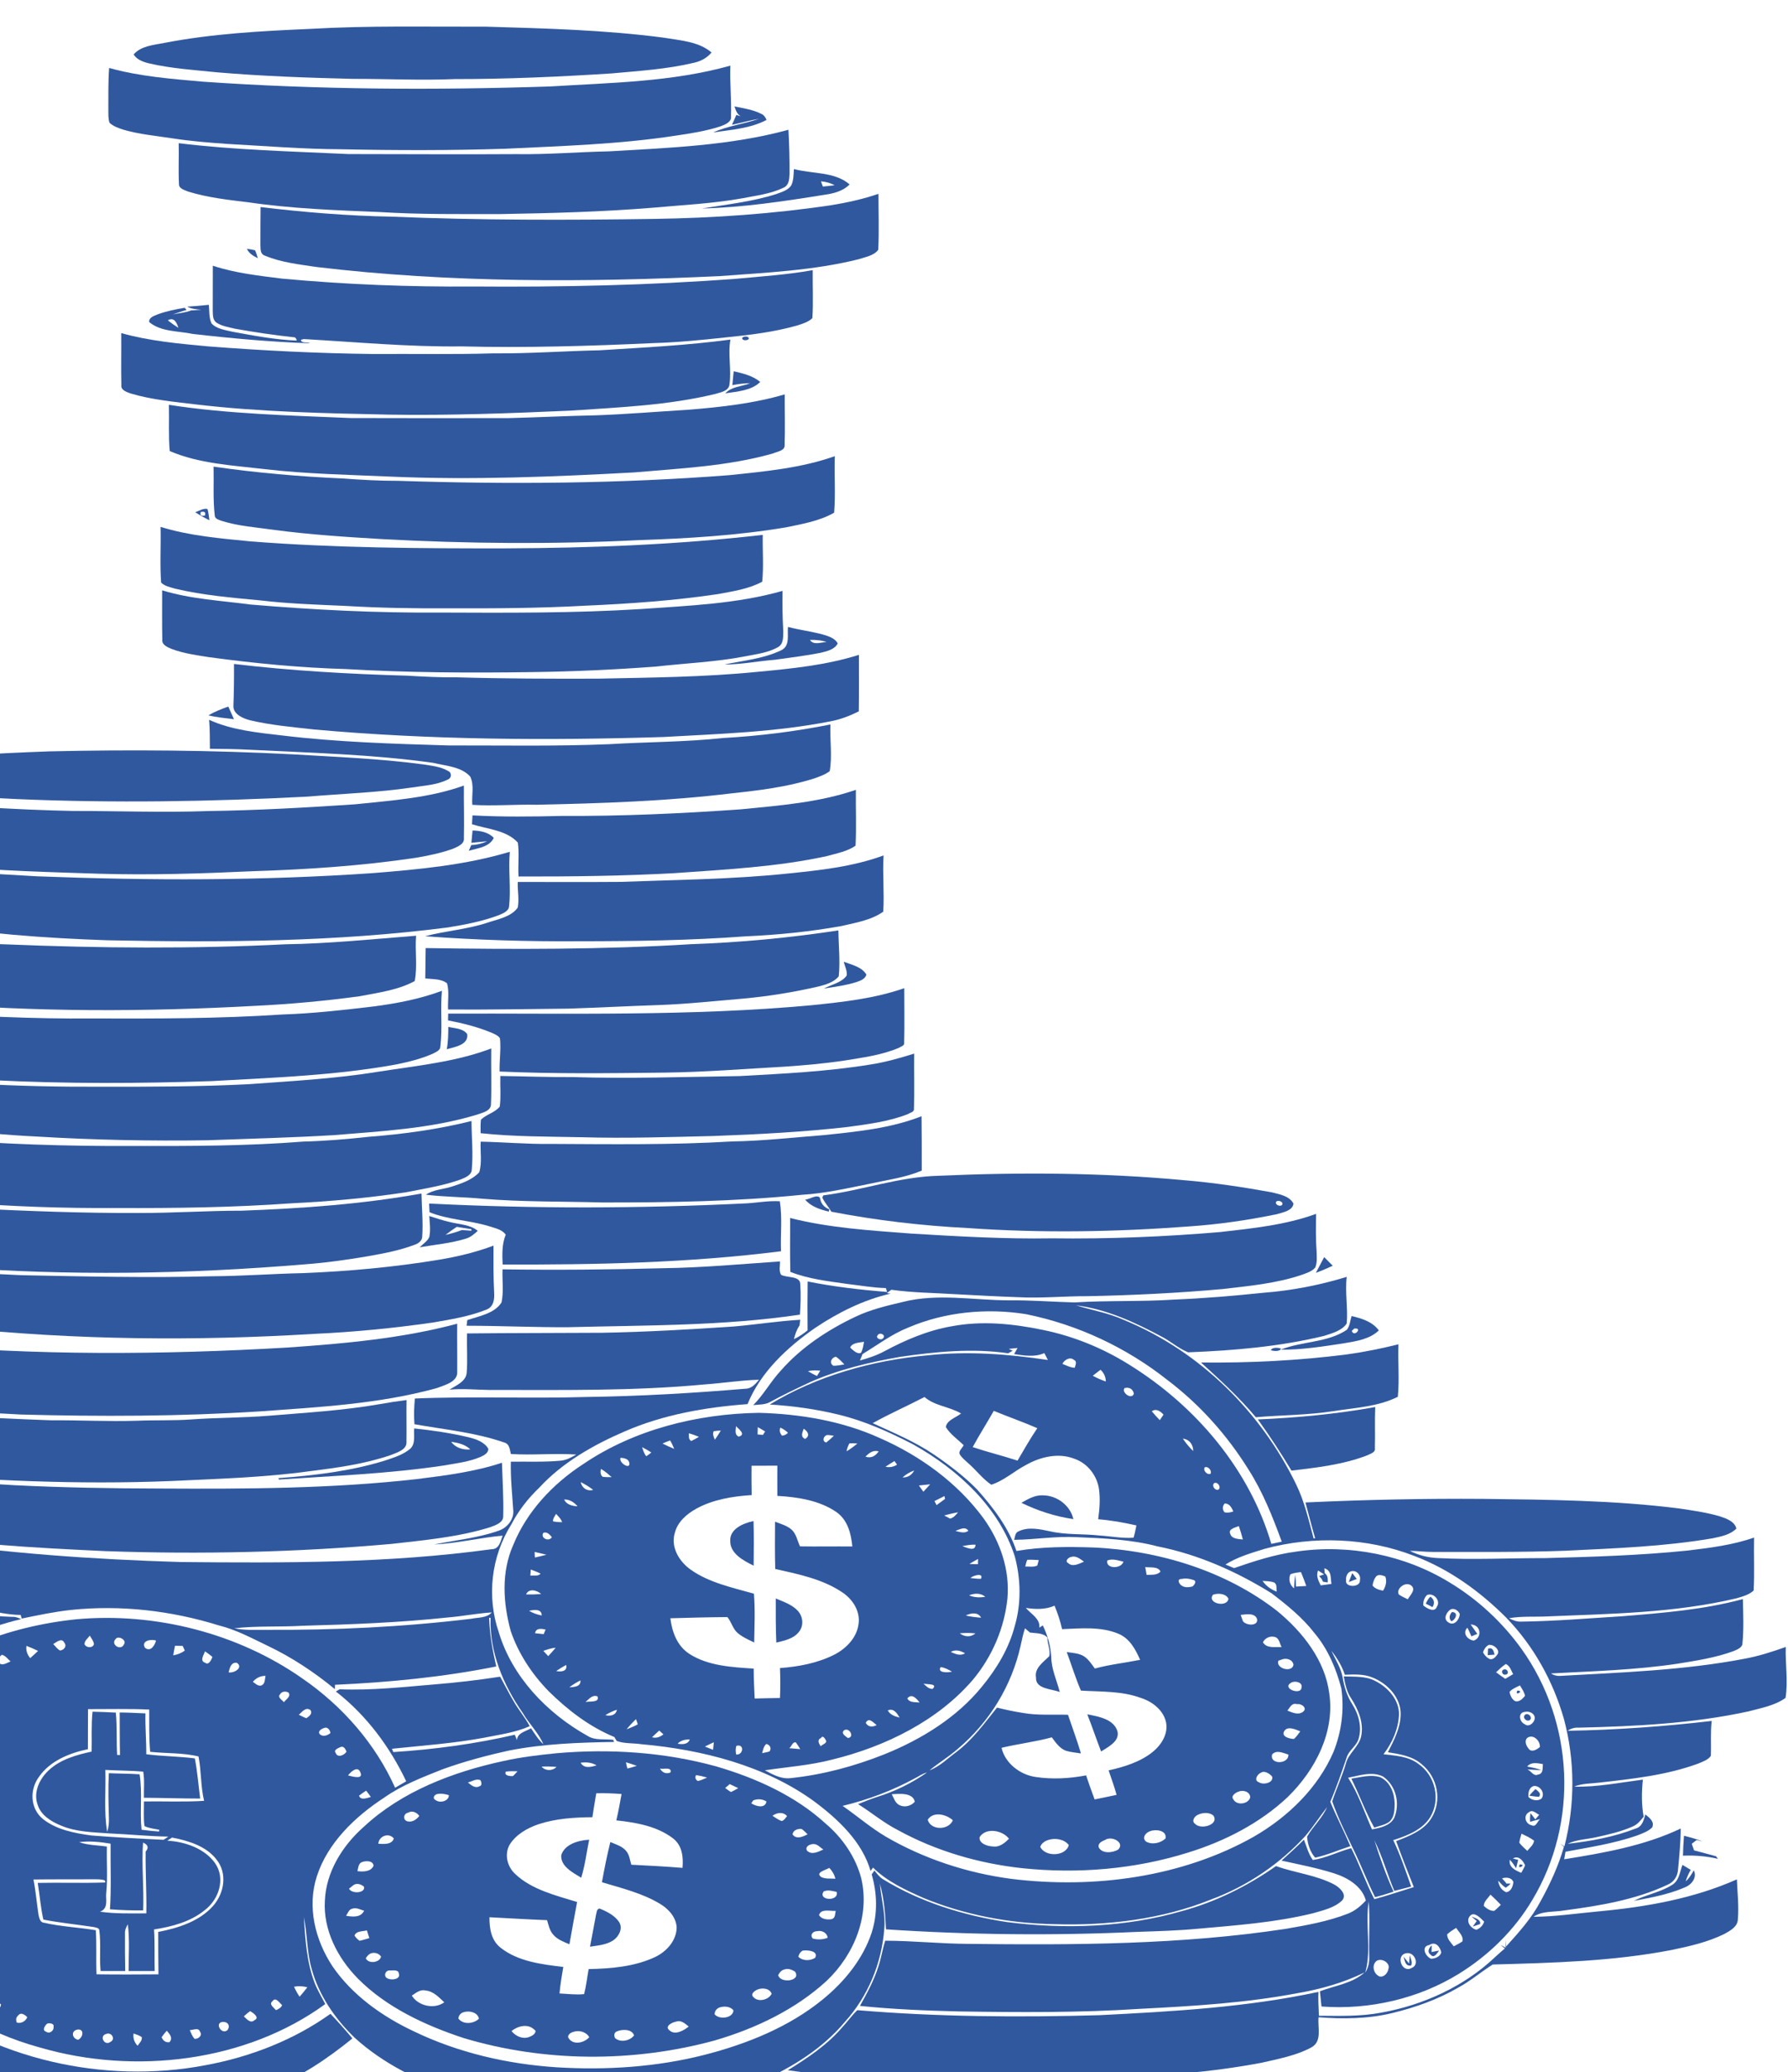 <svg width="214" height="248" viewBox="0 0 214 248" fill="none" xmlns="http://www.w3.org/2000/svg">
<g filter="url(#filter0_i_254_412)">
<path d="M17.872 4.418C20.543 5.034 23.297 5.205 26.025 5.485C31.407 5.943 36.813 6.133 42.217 6.264C46.292 6.257 50.367 6.46 54.442 6.289C60.707 6.294 66.969 6.014 73.217 5.611C76.507 5.309 79.835 5.106 83.046 4.339C83.891 4.161 84.641 3.738 85.163 3.107C83.62 1.785 81.419 1.669 79.444 1.335C72.427 0.409 65.32 0.228 58.24 0.018C51.19 0.033 44.129 -0.126 37.09 0.285C31.265 0.538 25.414 0.852 19.695 1.956C18.402 2.213 16.872 2.312 15.997 3.342C16.37 3.973 17.152 4.245 17.872 4.418Z" fill="#30589F"/>
<path d="M13.112 11.523C13.552 11.939 14.161 12.147 14.745 12.34C16.655 12.904 18.663 13.078 20.632 13.382C22.83 13.723 25.055 13.902 27.277 14.055C31.806 14.303 36.332 14.674 40.875 14.691C47.395 14.827 53.926 14.837 60.446 14.629C67.249 14.298 74.084 14.1 80.816 13.068C82.636 12.803 84.47 12.518 86.217 11.951C86.801 11.736 87.605 11.417 87.494 10.712C87.562 8.702 87.336 6.693 87.415 4.681C80.444 6.641 73.071 6.725 65.852 7.173C52 7.628 38.114 7.564 24.286 6.601C20.515 6.264 16.704 5.98 13.063 4.958C12.93 6.633 12.987 8.313 12.966 9.991C12.979 10.501 12.936 11.031 13.112 11.523Z" fill="#30589F"/>
<path d="M87.609 11.763C88.695 11.528 89.768 11.231 90.869 11.038C89.056 11.664 87.111 11.887 85.362 12.672C87.516 12.36 89.82 12.197 91.743 11.182C91.632 10.892 91.458 10.608 91.146 10.467C90.154 9.957 89.01 9.784 87.913 9.566C88.054 10.004 88.201 10.469 88.646 10.739C88.519 10.699 88.261 10.62 88.13 10.58C87.954 10.974 87.78 11.37 87.609 11.763Z" fill="#30589F"/>
<path d="M61.783 15.27C55.081 15.317 48.378 15.263 41.676 15.263C34.906 14.941 28.114 14.783 21.388 13.963C21.426 15.599 21.339 17.238 21.42 18.871C21.407 19.411 22.099 19.569 22.531 19.759C24.846 20.47 27.283 20.744 29.695 21.034C34.914 21.799 40.201 21.989 45.471 22.205C50.264 22.507 55.07 22.442 59.867 22.447C65.986 22.341 72.109 22.182 78.205 21.68C81.756 21.356 85.331 21.19 88.839 20.559C90.49 20.235 92.218 20.037 93.732 19.309C94.441 19.029 94.471 18.255 94.498 17.651C94.509 15.886 94.46 14.122 94.367 12.357C87.421 14.255 80.11 14.515 72.921 14.938C69.205 15.013 65.499 15.332 61.783 15.27Z" fill="#30589F"/>
<path d="M92.93 20.044C90.051 20.967 87.002 21.291 84.014 21.779C88.964 21.653 93.876 20.91 98.747 20.128C99.831 19.975 100.934 19.673 101.686 18.898C99.896 17.347 97.242 17.656 95.025 17.059C94.973 17.705 94.992 18.381 94.718 18.987C94.354 19.584 93.58 19.802 92.93 20.044ZM99.899 18.995C99.429 19.059 98.959 19.109 98.492 19.151C98.432 18.995 98.315 18.683 98.258 18.529C98.837 18.574 99.396 18.723 99.899 18.995Z" fill="#30589F"/>
<path d="M78.368 23.024C67.854 23.182 57.332 23.19 46.83 22.754C41.6 22.66 36.376 22.229 31.189 21.606C31.168 23.096 31.17 24.588 31.168 26.078C31.195 26.558 31.097 27.236 31.73 27.431C33.661 28.243 35.805 28.466 37.88 28.78C53.898 30.696 70.115 30.624 86.219 29.866C91.759 29.448 97.374 29.201 102.762 27.852C103.574 27.582 104.633 27.414 105.112 26.716C105.228 24.489 105.139 22.252 105.141 20.022C103.329 20.645 101.444 21.064 99.54 21.375C92.541 22.425 85.453 22.912 78.368 23.024Z" fill="#30589F"/>
<path d="M30.535 26.781C30.212 26.701 29.886 26.642 29.557 26.605C29.791 27.144 30.312 27.468 30.859 27.728C30.769 27.407 30.663 27.09 30.535 26.781Z" fill="#30589F"/>
<path d="M22.102 33.66C20.994 33.853 19.883 34.071 18.837 34.462C18.405 34.645 17.794 34.836 17.856 35.371C19.266 36.556 21.334 36.425 23.094 36.794C27.745 37.328 32.423 37.749 37.112 37.912C36.797 37.734 36.023 37.939 36.02 37.501C36.102 37.477 36.262 37.427 36.343 37.405C42.646 37.764 48.949 38.358 55.276 38.283C62.897 38.471 70.523 38.244 78.135 37.892C81.026 37.811 83.9 37.524 86.772 37.217C89.695 36.92 92.64 36.578 95.454 35.769C96.082 35.564 96.764 35.361 97.231 34.9C97.356 32.99 97.247 31.072 97.272 29.159C94.259 29.698 91.197 29.904 88.149 30.186C77.671 30.975 67.151 31.198 56.64 31.114C49.006 31.176 41.372 30.874 33.779 30.174C30.978 29.82 28.144 29.513 25.471 28.627C25.471 30.421 25.466 32.215 25.463 34.009C25.485 34.509 25.433 35.128 25.941 35.462C26.59 35.87 27.395 35.994 28.147 36.17C30.519 36.6 32.907 36.947 35.309 37.207C35.355 37.264 35.444 37.375 35.488 37.43V37.59C32.91 37.479 30.372 36.999 27.851 36.534C26.968 36.321 25.922 36.205 25.308 35.522C25.004 34.824 25.061 34.044 24.999 33.307C24.14 33.403 23.276 33.47 22.415 33.527C22.915 33.809 23.507 33.834 24.078 33.903C23.673 33.928 23.268 33.95 22.869 33.982C22.181 34.252 21.415 34.299 20.69 34.45C21.23 34.257 21.785 34.096 22.331 33.918C22.274 33.853 22.16 33.725 22.102 33.66ZM21.35 36.063C20.913 35.784 20.489 35.487 20.092 35.163C20.861 34.71 21.179 35.517 21.35 36.063Z" fill="#30589F"/>
<path d="M15.626 43.914C18.172 44.676 20.856 44.913 23.502 45.235C31.149 46.131 38.862 46.289 46.561 46.45C53.81 46.564 61.061 46.294 68.301 45.97C74.093 45.577 79.955 45.346 85.593 43.978C86.228 43.787 87.152 43.639 87.293 42.926C87.579 41.117 87.098 39.281 87.421 37.467C82.24 38.162 77.008 38.417 71.789 38.749C67.548 38.838 63.313 39.154 59.069 39.115C54.271 39.263 49.468 39.159 44.668 39.194C38.058 39.115 31.454 38.791 24.868 38.276C21.388 37.952 17.87 37.637 14.512 36.692C14.528 38.768 14.479 40.845 14.526 42.921C14.436 43.505 15.142 43.74 15.626 43.914Z" fill="#30589F"/>
<path d="M89.625 37.378C89.652 37.026 88.994 37.034 88.828 37.266C88.787 37.62 89.459 37.62 89.625 37.378Z" fill="#30589F"/>
<path d="M86.812 43.901C88.26 43.676 89.923 43.587 90.99 42.54C90.11 41.798 88.939 41.523 87.812 41.256C87.757 41.81 87.706 42.364 87.654 42.921C88.355 42.785 89.064 42.699 89.781 42.689C88.781 43.092 87.564 43.075 86.812 43.901Z" fill="#30589F"/>
<path d="M46.849 53.872C56.529 54.291 66.22 53.89 75.886 53.367C81.45 52.877 87.112 52.63 92.488 51.105C93.012 50.87 93.969 50.779 93.911 50.086C93.971 48.066 93.914 46.044 93.922 44.025C90.206 45.117 86.313 45.545 82.441 45.861C78.728 46.087 75.019 46.401 71.297 46.532C67.853 46.599 64.408 46.777 60.963 46.864C54.63 46.883 48.297 46.874 41.965 46.859C34.7 46.542 27.4 46.386 20.215 45.277C20.264 47.121 20.147 48.97 20.315 50.809C23.847 52.326 27.824 52.519 31.641 52.967C36.686 53.56 41.775 53.645 46.849 53.872Z" fill="#30589F"/>
<path d="M87.345 53.689C74.155 54.716 60.892 54.81 47.67 54.372C45.472 54.38 43.277 54.256 41.09 54.093C35.89 53.865 30.701 53.417 25.561 52.672C25.607 54.61 25.477 56.557 25.699 58.488C25.691 58.919 26.191 59.042 26.55 59.171C28.544 59.8 30.663 59.938 32.733 60.233C37.058 60.814 41.421 61.094 45.779 61.349C55.986 61.903 66.228 61.98 76.437 61.47C82.338 61.272 88.252 60.918 94.069 59.941C96.038 59.535 98.103 59.181 99.834 58.186C100.018 55.939 99.834 53.674 99.915 51.42C95.911 52.845 91.583 53.244 87.345 53.689Z" fill="#30589F"/>
<path d="M23.363 58.124C23.907 58.48 24.477 58.8 25.064 59.094C24.996 58.644 24.963 58.186 24.836 57.745C24.322 57.619 23.839 57.988 23.363 58.124ZM24.526 58.527C24.075 58.631 23.912 58.49 24.031 58.102C24.482 57.993 24.645 58.134 24.526 58.527Z" fill="#30589F"/>
<path d="M19.285 66.553C19.72 66.986 20.396 67.112 20.991 67.286C24.297 68.07 27.709 68.357 31.097 68.677C34.526 69.087 37.984 69.191 41.434 69.347C45.499 69.59 49.571 69.652 53.643 69.632C59.09 69.649 64.54 69.62 69.982 69.32C75.32 69.087 80.661 68.714 85.94 67.927C87.741 67.59 89.621 67.318 91.227 66.447C91.412 64.591 91.257 62.71 91.292 60.841C81.053 62.017 70.732 62.415 60.419 62.455C50.277 62.467 40.125 62.41 30.013 61.623C26.381 61.262 22.697 60.963 19.217 59.884C19.274 62.106 19.122 64.336 19.285 66.553Z" fill="#30589F"/>
<path d="M20.57 74.505C22.007 75.037 23.553 75.247 25.072 75.485C30.481 76.217 35.928 76.747 41.394 76.9C48.813 77.336 56.254 77.373 63.685 77.264C68.615 77.202 73.544 76.972 78.456 76.608C82.039 76.2 85.666 76.059 89.206 75.376C90.507 75.116 91.882 74.955 93.042 74.319C93.819 73.938 93.724 73.035 93.748 72.352C93.647 70.751 93.642 69.147 93.661 67.543C88.19 69.102 82.408 69.313 76.733 69.716C68.683 70.221 60.609 70.169 52.546 70.137C45.013 70.194 37.482 69.812 29.981 69.177C26.441 68.706 22.817 68.528 19.407 67.476C19.415 69.436 19.38 71.399 19.426 73.359C19.339 73.997 20.04 74.287 20.57 74.505Z" fill="#30589F"/>
<path d="M98.535 72.78C97.147 72.396 95.702 72.23 94.314 71.857C94.202 72.802 94.615 74.171 93.442 74.68C91.347 75.67 88.956 75.886 86.688 76.356C88.731 76.358 90.738 75.943 92.77 75.787C94.572 75.522 96.386 75.317 98.171 74.963C98.957 74.777 99.894 74.569 100.269 73.827C99.932 73.218 99.195 72.973 98.535 72.78ZM96.941 73.413C97.612 73.398 98.296 73.445 98.929 73.666C98.272 73.678 97.367 74.087 96.941 73.413Z" fill="#30589F"/>
<path d="M90.623 77.237C84.296 77.866 77.925 77.918 71.568 78.049C65.95 78.066 60.332 78.054 54.716 77.89C52.717 77.915 50.723 77.809 48.731 77.692C41.806 77.497 34.881 77.106 28.008 76.292C28.019 77.952 28 79.613 27.937 81.271C27.867 82.271 29.024 82.8 29.926 83.028C32.442 83.622 35.042 83.847 37.617 84.134C51.491 85.382 65.458 85.466 79.381 85.033C86.073 84.659 92.821 84.451 99.395 83.157C100.591 82.936 101.716 82.496 102.786 81.966C102.827 79.712 102.797 77.455 102.802 75.198C98.879 76.443 94.731 76.848 90.623 77.237Z" fill="#30589F"/>
<path d="M27.327 81.39C26.504 81.684 25.683 81.999 24.939 82.439C25.941 82.686 26.976 82.773 28.003 82.904C27.772 82.399 27.55 81.895 27.327 81.39Z" fill="#30589F"/>
<path d="M30.011 86.564C37.294 86.928 44.616 87.112 51.837 88.124C53.358 88.492 55.203 88.576 56.273 89.76C56.792 90.811 56.431 92.031 56.529 93.152C59.093 93.311 61.658 93.086 64.222 93.14C72.036 92.972 79.865 92.717 87.622 91.769C90.871 91.42 94.147 91.019 97.258 90.052C97.972 89.816 98.701 89.564 99.304 89.128C99.63 87.277 99.309 85.396 99.391 83.533C95.152 84.379 90.846 84.914 86.519 85.154C82.006 85.641 77.456 85.617 72.927 85.891C66.502 86.159 60.066 86.03 53.638 86.042C47.023 85.842 40.394 85.649 33.828 84.855C30.842 84.508 27.761 84.219 25.028 82.976C25.129 84.129 25.104 85.285 25.121 86.441C26.75 86.451 28.381 86.475 30.011 86.564Z" fill="#30589F"/>
<path d="M-14.054 90.965C-8.754 91.88 -3.353 92.207 2.026 92.462C13.6 92.96 25.2 92.769 36.765 92.17C40.957 91.816 45.176 91.687 49.335 91.071C50.764 90.841 52.289 90.779 53.584 90.126C54.054 89.977 54.106 89.319 53.66 89.114C52.767 88.576 51.661 88.473 50.631 88.307C45.508 87.619 40.321 87.426 35.16 87.112C25.404 86.604 15.626 86.53 5.857 86.753C-0.978 87.013 -7.844 87.329 -14.584 88.468C-15.285 88.589 -16.007 88.7 -16.646 89.007C-16.975 89.188 -17.442 89.44 -17.214 89.853C-16.325 90.529 -15.157 90.747 -14.054 90.965Z" fill="#30589F"/>
<path d="M-21.099 97.6C-20.344 98.266 -19.282 98.52 -18.303 98.793C-14.242 99.723 -10.064 100.087 -5.91 100.498C-0.025 101.05 5.894 101.201 11.803 101.394C17.954 101.577 24.105 101.379 30.247 101.094C36.762 100.889 43.279 100.458 49.715 99.496C51.256 99.236 52.799 98.924 54.258 98.389C54.817 98.144 55.602 97.823 55.524 97.139C55.573 95.041 55.507 92.942 55.521 90.844C51.381 92.331 46.898 92.628 42.519 93.086C36.632 93.482 30.736 93.813 24.833 93.895C19.492 94.093 14.148 93.875 8.807 93.885C1.469 93.732 -5.861 93.244 -13.153 92.497C-15.864 92.128 -18.608 91.725 -21.153 90.759C-21.129 93.039 -21.262 95.325 -21.099 97.6Z" fill="#30589F"/>
<path d="M62.06 101.728C68.3 101.74 74.543 101.671 80.77 101.324C86.877 100.881 93.042 100.587 99.016 99.275C100.168 98.944 101.428 98.726 102.398 98.04C102.512 95.815 102.409 93.583 102.436 91.356C98.041 92.868 93.311 93.232 88.676 93.687C81.542 94.194 74.389 94.516 67.233 94.479C63.671 94.563 60.107 94.608 56.551 94.412C56.529 94.764 56.51 95.118 56.491 95.474C58.36 96.065 60.645 96.187 61.979 97.671C62.171 99.013 61.976 100.376 62.06 101.728Z" fill="#30589F"/>
<path d="M56.105 98.651C57.197 98.33 58.585 98.201 59.099 97.107C58.455 96.419 57.499 96.249 56.559 96.221C56.51 96.711 56.461 97.204 56.42 97.696C57.042 97.634 57.667 97.565 58.292 97.513C57.705 97.793 57.064 97.939 56.404 97.966C56.303 98.191 56.203 98.421 56.105 98.651Z" fill="#30589F"/>
<path d="M-13.693 106.291C-12.397 106.766 -11.02 107.021 -9.653 107.269C-2.234 108.548 5.316 109.105 12.858 109.36C26.45 109.632 40.115 109.565 53.601 107.826C55.674 107.492 57.757 107.088 59.711 106.353C60.213 106.133 60.89 105.883 60.931 105.289C61.167 103.123 60.819 100.941 61.02 98.768C55.739 100.359 50.175 100.876 44.665 101.319C31.288 102.245 17.851 102.22 4.452 101.705C-1.997 101.322 -8.485 101.062 -14.845 99.931C-14.926 101.634 -14.95 103.336 -14.904 105.039C-14.983 105.7 -14.252 106.059 -13.693 106.291Z" fill="#30589F"/>
<path d="M94.063 101.394C87.491 102.072 80.871 102.121 74.269 102.371C70.169 102.401 66.07 102.386 61.971 102.379C61.924 103.401 62.163 104.44 61.965 105.45C61.158 106.588 59.547 106.841 58.248 107.286C55.855 108.063 53.296 108.239 50.867 108.877C57.023 109.335 63.207 109.521 69.382 109.476C75.989 109.474 82.604 109.38 89.192 108.892C93.047 108.724 96.891 108.338 100.681 107.662C102.401 107.259 104.281 106.959 105.71 105.94C105.859 103.702 105.612 101.45 105.753 99.206C102.04 100.572 98.016 101 94.063 101.394Z" fill="#30589F"/>
<path d="M-25.444 113.446C-24.46 114.25 -23.129 114.577 -21.887 114.909C-17.617 115.876 -13.24 116.384 -8.874 116.836C4.22 117.965 17.407 117.928 30.526 117.21C34.727 117.005 38.921 116.624 43.083 116.052C45.303 115.619 47.661 115.324 49.636 114.238C49.989 112.449 49.65 110.617 49.804 108.816C44.575 109.229 39.353 109.763 34.102 109.843C23.047 110.399 11.963 110.308 0.909 109.857C-5.087 109.692 -11.078 109.241 -17.016 108.474C-19.869 107.999 -22.792 107.581 -25.425 106.42C-25.329 108.761 -25.631 111.11 -25.444 113.446Z" fill="#30589F"/>
<path d="M82.696 109.83C72.133 110.481 61.532 110.454 50.948 110.293C50.924 111.503 50.924 112.716 50.899 113.929C51.771 114.032 52.798 113.946 53.505 114.515C53.792 115.522 53.572 116.606 53.63 117.646C58.433 117.685 63.236 117.586 68.039 117.542C71.66 117.423 75.279 117.232 78.9 117.111C82.269 116.992 85.614 116.621 88.969 116.339C91.982 116.067 94.97 115.577 97.904 114.906C98.811 114.678 99.806 114.399 100.387 113.674C100.572 111.847 100.365 110.008 100.344 108.179C94.508 109.068 88.607 109.625 82.696 109.83Z" fill="#30589F"/>
<path d="M98.614 115.134C99.924 114.933 101.246 114.758 102.507 114.364C102.993 114.198 103.575 113.98 103.694 113.461C103.146 112.55 101.964 112.3 100.994 111.934C101.103 112.476 101.42 113.018 101.339 113.582C100.733 114.438 99.53 114.646 98.614 115.134Z" fill="#30589F"/>
<path d="M97.109 117.136C82.667 118.465 68.135 118.086 53.641 118.138C53.636 118.341 53.625 118.747 53.622 118.95C55.448 119.299 57.265 119.757 58.963 120.479C59.284 120.635 59.661 120.789 59.841 121.103C59.979 122.422 59.757 123.744 59.795 125.068C66.396 125.365 73.011 125.273 79.619 125.199C84.368 125.135 89.097 124.756 93.835 124.491C96.242 124.328 98.652 124.117 101.035 123.761C103.249 123.397 105.525 123.115 107.579 122.232C107.816 122.073 108.283 121.982 108.215 121.63C108.28 119.452 108.223 117.27 108.231 115.092C104.675 116.339 100.869 116.75 97.109 117.136Z" fill="#30589F"/>
<path d="M-25.802 122.239C-25.28 122.981 -24.145 123.152 -23.276 123.444C-15.957 125.241 -8.347 125.629 -0.819 126.107C7.91 126.545 16.66 126.508 25.395 126.213C32.754 125.793 40.166 125.543 47.419 124.221C48.924 123.912 50.435 123.546 51.826 122.924C52.195 122.724 52.714 122.531 52.706 122.071C52.978 119.858 52.684 117.623 52.891 115.408C50.253 116.391 47.452 116.928 44.637 117.289C41.038 117.717 37.43 118.126 33.8 118.242C26.212 118.747 18.6 118.742 10.996 118.72C4.025 118.774 -2.941 118.445 -9.89 117.965C-15.269 117.47 -20.744 117.032 -25.865 115.344C-25.832 117.641 -25.984 119.95 -25.802 122.239Z" fill="#30589F"/>
<path d="M55.92 120.596C55.442 119.898 54.434 119.908 53.657 119.727C53.647 120.62 53.644 121.519 53.47 122.402C54.472 122.118 56.089 121.88 55.92 120.596Z" fill="#30589F"/>
<path d="M-17.331 129.327C-16.821 129.725 -16.18 129.941 -15.555 130.143C-12.661 131.019 -9.64 131.458 -6.627 131.836C-2.952 132.331 0.751 132.678 4.465 132.853C11.243 133.264 18.038 133.398 24.827 133.294C29.869 133.106 34.917 132.985 39.954 132.683C45.705 132.207 51.571 131.908 57.091 130.23C57.735 129.997 58.721 129.809 58.762 129.032C58.851 126.793 58.759 124.548 58.794 122.308C54.483 123.947 49.799 124.377 45.238 125.1C40.114 125.931 34.914 126.211 29.736 126.587C23.852 126.887 17.959 126.894 12.066 126.887C2.197 126.926 -7.7 126.491 -17.464 125.112C-17.383 126.513 -17.611 127.941 -17.331 129.327Z" fill="#30589F"/>
<path d="M104.202 124.226C99.032 125.073 93.775 125.323 88.54 125.612C81.89 125.711 75.239 125.941 68.589 125.733C65.684 125.753 62.786 125.642 59.884 125.602C59.843 126.82 59.971 128.042 59.819 129.255C59.262 129.983 58.2 130.188 57.561 130.836C57.494 131.368 57.523 131.908 57.523 132.448C61.541 132.883 65.597 132.846 69.637 132.933C74.883 133.084 80.132 132.91 85.378 132.787C90.738 132.591 96.101 132.309 101.426 131.708C103.876 131.371 106.381 131.064 108.671 130.161C108.927 129.987 109.443 129.918 109.383 129.54C109.467 127.335 109.386 125.127 109.418 122.922C107.712 123.457 105.984 123.947 104.202 124.226Z" fill="#30589F"/>
<path d="M-21.985 137.301C-20.135 138.511 -17.848 138.931 -15.666 139.379C-12.14 140.003 -8.578 140.468 -4.995 140.723C1.305 141.223 7.633 141.451 13.96 141.401C20.945 141.436 27.938 141.339 34.903 140.84C39.524 140.612 44.14 140.203 48.707 139.501C50.831 139.075 52.999 138.743 55.037 138.023C55.643 137.781 56.447 137.501 56.466 136.786C56.645 134.858 56.441 132.92 56.431 130.99C52.415 131.995 48.286 132.561 44.14 132.88C41.529 133.165 38.908 133.385 36.278 133.455C29.494 133.989 22.681 133.997 15.875 133.979C7.978 134.019 0.072 133.762 -7.796 133.103C-12.604 132.608 -17.492 132.093 -22.029 130.473C-22.053 132.747 -22.11 135.026 -21.985 137.301Z" fill="#30589F"/>
<path d="M87.638 133.437C80.392 133.868 73.128 133.767 65.874 133.732C63.087 133.772 60.313 133.517 57.531 133.462C57.46 134.675 57.71 135.937 57.362 137.12C56.553 138.016 55.298 138.446 54.13 138.823C53.086 139.172 51.891 139.181 50.975 139.81C53.211 140.085 55.482 140.077 57.729 140.293C62.511 140.689 67.317 140.607 72.109 140.741C80.077 140.746 88.056 140.629 95.981 139.822C98.749 139.659 101.447 139.033 104.147 138.491C106.223 138.033 108.369 137.756 110.32 136.927C110.32 134.756 110.325 132.586 110.298 130.418C106.576 131.886 102.49 132.272 98.502 132.688C94.883 132.965 91.273 133.38 87.638 133.437Z" fill="#30589F"/>
<path d="M98.426 140.166C98.698 140.763 99.176 141.265 99.497 141.844C104.876 142.884 110.342 143.525 115.83 143.802C124.607 144.421 133.434 144.272 142.201 143.616C145.776 143.379 149.327 142.866 152.821 142.144C153.562 141.916 154.69 141.735 154.815 140.889C154.375 139.988 153.179 139.768 152.239 139.53C148.743 138.892 145.217 138.367 141.666 138.07C131.926 137.172 122.105 137.108 112.333 137.546C107.612 137.659 103.17 139.3 98.53 139.894C98.502 139.961 98.454 140.097 98.426 140.166ZM152.764 140.627C153.035 140.399 153.693 140.708 153.435 141.048C153.158 141.29 152.508 140.958 152.764 140.627Z" fill="#30589F"/>
<path d="M-25.023 145.024C-24.365 145.586 -23.471 145.826 -22.632 146.074C-17.177 147.551 -11.48 147.965 -5.843 148.462C8.2 149.541 22.341 149.326 36.367 148.153C38.954 147.969 41.521 147.601 44.069 147.17C45.99 146.829 47.927 146.462 49.736 145.76C50.147 145.601 50.522 145.274 50.532 144.846C50.655 143.121 50.478 141.394 50.446 139.669C43.36 140.951 36.136 141.453 28.929 141.725C24.759 141.721 20.599 142.02 16.432 141.998C9.917 142.027 3.408 141.77 -3.093 141.458C-9.075 141.003 -15.077 140.513 -20.956 139.374C-22.377 139.125 -23.781 138.783 -25.085 138.206C-24.985 140.476 -25.167 142.758 -25.023 145.024Z" fill="#30589F"/>
<path d="M96.367 140.406C97.06 141.223 98.133 141.584 99.192 141.832L99.266 141.56C98.595 141.325 98.22 140.807 98.138 140.176C97.772 139.723 96.913 140.364 96.367 140.406Z" fill="#30589F"/>
<path d="M88.972 140.864C76.447 141.468 63.883 141.498 51.356 140.869C51.372 141.213 51.391 141.562 51.41 141.911C53.673 142.822 56.191 142.866 58.52 143.579C59.229 143.812 60.098 143.968 60.527 144.594C60.065 145.74 60.103 146.962 60.158 148.163C71.28 148.207 82.449 147.972 93.478 146.579C93.397 144.586 93.65 142.572 93.335 140.597C91.873 140.503 90.43 140.82 88.972 140.864Z" fill="#30589F"/>
<path d="M101.112 238.82C103.927 235.709 105.524 231.739 105.831 227.733C106.013 225.889 105.457 224.085 105.313 222.258C105.81 224.045 105.954 225.896 106.041 227.735C116.079 228.403 126.161 228.502 136.21 228.035C138.565 227.955 140.926 227.891 143.273 227.671C147.927 227.257 152.627 226.923 157.159 225.807C158.384 225.451 159.75 225.151 160.652 224.258C161.228 223.548 160.373 222.766 159.742 222.397C157.583 221.236 155.026 220.994 152.722 220.162C149.335 222.54 145.542 224.448 141.432 225.56C134.7 227.497 127.468 227.757 120.505 226.861C115.248 226.065 110.075 224.446 105.641 221.711C105.234 221.444 104.943 221.061 104.663 220.697C104.549 220.848 104.438 221.001 104.329 221.159C104.992 223.426 105.052 225.869 104.327 228.131C103.291 231.262 101.094 233.999 98.431 236.157C94.438 239.409 89.431 241.446 84.315 242.757C78.588 244.22 72.573 244.606 66.654 244.247C60.715 243.866 54.817 242.492 49.541 239.946C45.678 238.137 42.132 235.56 39.809 232.18C37.693 228.985 36.74 225.005 37.927 221.37C39.204 217.432 42.428 214.28 46.028 211.941C48.101 210.478 50.535 209.55 52.918 208.597C55.515 207.652 58.21 206.934 60.927 206.335C65.053 205.521 69.289 205.375 73.497 205.306C73.472 205.244 73.424 205.118 73.399 205.054C72.386 204.925 71.266 205.158 70.365 204.606C65.36 201.814 61.282 197.424 59.709 192.219C58.24 187.953 58.761 183.137 61.212 179.251C62.054 177.63 63.195 176.158 64.556 174.861C67.292 171.884 70.984 169.77 74.804 168.124C79.387 166.132 84.44 165.246 89.471 164.875C91.003 161.098 94.163 158.109 97.624 155.711C100.327 153.912 103.318 152.402 106.584 151.652L106.144 151.585C106.32 151.447 106.5 151.315 106.682 151.187C109.181 151.541 111.716 151.556 114.234 151.714C116.763 151.843 119.293 151.991 121.827 152.075C124.634 152.226 127.44 151.939 130.249 151.956C135.615 151.845 140.978 151.583 146.321 151.103C149.516 150.727 152.768 150.437 155.808 149.4C156.387 149.19 157.039 148.997 157.422 148.514C157.68 147.903 157.585 147.232 157.58 146.596C157.465 145.099 157.493 143.599 157.522 142.102C153.866 143.441 149.91 143.837 146.028 144.282C139.334 144.849 132.613 145.121 125.889 145.032C120.271 145.126 114.658 144.802 109.053 144.463C104.196 144.092 99.284 143.795 94.568 142.599C94.581 144.748 94.529 146.898 94.595 149.049C96.776 149.905 99.153 150.172 101.484 150.501C102.995 150.677 104.497 150.949 106.027 150.987C106.062 151.105 106.138 151.338 106.176 151.454C102.984 151.192 99.797 150.826 96.668 150.197C96.641 152.145 96.635 154.095 96.66 156.043C96.16 156.453 95.619 156.817 95.021 157.099C95.16 156.52 95.361 155.954 95.695 155.444C95.714 155.278 95.755 154.946 95.777 154.78C93.103 154.934 90.46 155.355 87.795 155.587C82.57 155.934 77.344 156.243 72.106 156.335C66.702 156.372 61.301 156.357 55.898 156.414C55.846 158.005 55.99 159.601 55.849 161.188C55.718 162.193 54.596 162.636 53.789 163.145C55.362 162.989 56.938 163.158 58.514 163.178C67.12 163.173 75.754 163.328 84.331 162.519C86.504 162.366 88.659 162.014 90.843 161.957C90.424 162.46 89.954 163.039 89.186 163.034C82.875 163.564 76.542 163.932 70.201 164.019C63.355 164.229 56.501 163.915 49.657 164.204C49.554 165.227 49.527 166.254 49.603 167.281C53.189 167.919 56.881 168.261 60.318 169.458C61.005 169.622 61.005 170.327 61.146 170.844C63.754 171.013 66.368 170.731 68.979 170.909C68.392 171.253 67.77 171.592 67.061 171.649C65.094 171.827 63.116 171.738 61.144 171.763C61.097 173.69 61.298 175.613 61.426 177.539C61.551 178.62 60.747 179.682 59.633 180.041C57.166 180.9 54.517 181.159 51.953 181.674C54.721 181.543 57.408 180.862 60.16 180.615C59.902 181.268 59.788 182.248 58.802 182.243C46.489 183.936 33.998 183.889 21.58 183.773C11.183 183.458 0.794 182.731 -9.483 181.216C-9.521 183.063 -9.687 184.919 -9.521 186.762C-9.478 187.428 -8.815 187.819 -8.209 188.064C-6.25 188.849 -4.126 189.188 -2.026 189.497C-0.529 189.707 0.946 190.101 2.476 190.108C2.506 190.215 2.568 190.433 2.598 190.539C4.554 190.138 6.51 189.722 8.504 189.507C14.457 188.883 20.539 189.599 26.198 191.361C28.26 191.87 30.108 192.875 31.985 193.774C34.924 195.169 37.625 196.964 40.081 198.988C40.083 198.857 40.092 198.597 40.094 198.466C46.574 198.174 53.053 197.545 59.394 196.273C58.954 194.348 58.593 192.405 58.546 190.435L58.715 190.46C58.582 194.518 60.204 198.446 62.564 201.834C63.314 203.126 64.453 204.207 65.037 205.581C64.423 205.024 64.004 204.331 63.556 203.668C62.915 204.054 61.896 204.229 61.88 205.091C61.79 204.873 61.7 204.658 61.614 204.445C56.851 205.546 51.972 206.204 47.074 206.519C47.033 206.42 46.957 206.222 46.916 206.123C50.603 205.737 54.314 205.477 57.954 204.799C59.791 204.425 61.69 204.187 63.398 203.42C62.847 202.359 62.037 201.435 61.448 200.394C60.891 199.441 60.391 198.461 59.861 197.496C57.253 197.901 54.629 198.206 51.993 198.421C48.223 198.733 44.438 199.159 40.648 199.003C40.496 199.087 40.347 199.173 40.2 199.267C43.908 202.153 46.685 205.957 48.619 210.016C48.179 210.278 47.736 210.535 47.288 210.785C44.965 205.6 41.048 201.037 36.141 197.674C28.518 192.343 18.648 189.752 9.08 190.63C0.976 191.479 -7.09 194.503 -12.733 199.995C-16.919 203.96 -19.37 209.402 -19.541 214.893C-19.682 221.1 -16.778 227.117 -12.32 231.725C-7.783 236.422 -1.863 240.062 4.733 241.864C16.143 245.207 29.474 243.579 38.931 236.679C38.499 235.838 38.005 235.026 37.66 234.155C36.693 231.618 36.541 228.918 36.364 226.263C36.801 228.317 36.706 230.443 37.304 232.477C38.154 235.578 40.032 238.37 42.422 240.684C45.818 243.782 50.13 245.92 54.615 247.42C60.888 249.489 67.656 250.07 74.284 249.714C80.095 249.378 85.888 248.19 91.144 245.876C94.948 244.19 98.531 241.911 101.112 238.82ZM56.387 190.566C48.269 191.544 40.076 191.939 31.893 191.888C30.608 191.878 29.306 191.972 28.046 191.704C30.76 191.39 33.517 191.566 36.248 191.4C42.053 191.244 47.865 191.021 53.638 190.405C55.385 190.262 57.107 189.91 58.856 189.806C58.261 190.492 57.229 190.39 56.387 190.566ZM44.384 211.891C43.939 212.018 43.143 212.337 42.974 211.733C43.243 211.515 43.534 211.327 43.822 211.137C44.012 211.379 44.213 211.627 44.384 211.891ZM43.121 208.919C43.561 209.85 42.176 209.446 41.651 209.31C41.969 208.909 42.782 208.112 43.121 208.919ZM40.741 205.922C41.154 205.742 41.35 206.18 41.472 206.464C41.238 206.88 40.421 207.249 40.19 206.65C39.883 206.256 40.437 206.076 40.741 205.922ZM38.793 203.638C39.217 203.452 39.513 203.905 39.549 204.242C39.195 204.536 38.657 204.734 38.264 204.373C38.005 204.012 38.462 203.739 38.793 203.638ZM24.536 194.461C24.837 194.672 25.15 194.887 25.424 195.139C25.316 195.429 24.992 196.171 24.569 195.835C23.849 195.607 24.408 194.884 24.536 194.461ZM20.947 193.796C21.251 193.798 21.558 193.806 21.865 193.815C21.928 193.954 22.053 194.229 22.118 194.365C21.721 194.674 21.243 194.852 20.733 194.939C20.795 194.553 20.868 194.174 20.947 193.796ZM18.676 193.177C18.535 193.711 18.051 194.58 17.356 194.041C16.866 193.224 18.013 192.954 18.676 193.177ZM13.835 192.994C14.136 192.526 15.231 193.105 14.832 193.635C14.468 194.449 13.196 193.647 13.835 192.994ZM10.751 192.583C10.928 192.91 11.208 193.221 11.243 193.607C11.096 194.115 10.306 194.053 10.116 193.61C10.107 193.182 10.515 192.9 10.751 192.583ZM7.676 193.397C8.034 193.81 7.711 194.293 7.187 194.365C6.839 194.179 6.63 193.845 6.366 193.588C6.739 193.395 7.372 192.803 7.676 193.397ZM-14.392 207.12C-13.952 206.595 -12.629 207.608 -13.588 207.86C-14.137 208.13 -15.164 207.585 -14.392 207.12ZM-15.862 209.785C-15.313 209.726 -14.8 209.936 -14.297 210.11C-14.392 210.268 -14.577 210.585 -14.669 210.743C-15.248 210.612 -15.905 210.446 -15.862 209.785ZM-16.107 212.488C-15.734 212.505 -15.373 212.659 -15.145 212.936C-14.745 213.691 -15.992 213.342 -16.451 213.349C-16.451 213.03 -16.348 212.72 -16.107 212.488ZM-16.351 215.515C-15.886 215.396 -15.346 215.5 -15.088 215.903C-15.416 216.363 -16.066 216.376 -16.582 216.215C-16.533 215.997 -16.786 215.465 -16.351 215.515ZM-14.884 218.749C-15.082 218.979 -15.31 219.214 -15.628 219.306C-15.949 219.177 -16.242 219.002 -16.544 218.846C-16.131 218.469 -15.098 217.989 -14.884 218.749ZM-15.854 221.939C-15.789 221.464 -15.479 220.954 -14.851 221.095C-14.357 220.981 -14.308 221.617 -14.466 221.9C-14.922 221.991 -15.392 221.949 -15.854 221.939ZM-14.207 224.723C-14.569 224.587 -14.58 224.065 -14.207 223.941C-13.811 223.597 -13.265 223.904 -13.14 224.322C-13.344 224.639 -13.8 224.993 -14.207 224.723ZM-13.088 227.017C-13.156 226.458 -12.298 226.631 -11.915 226.47C-11.89 226.686 -11.844 227.119 -11.819 227.334C-12.211 227.253 -13.102 227.592 -13.088 227.017ZM-12.95 205.021C-13.414 204.752 -12.901 204.497 -12.664 204.291C-12.219 204.479 -11.866 204.804 -11.521 205.118C-11.988 205.227 -12.632 205.556 -12.95 205.021ZM-11.281 229.302C-10.988 229 -10.559 228.854 -10.124 228.893C-10.078 229.21 -10.078 229.532 -10.07 229.859C-10.548 229.794 -11.284 229.935 -11.281 229.302ZM-11.102 202.787C-11.273 202.438 -10.896 202.116 -10.801 201.804C-10.393 202.121 -10.002 202.462 -9.627 202.819C-10.111 202.908 -10.7 203.192 -11.102 202.787ZM-8.975 232.051C-9.236 231.16 -8.098 230.93 -7.473 231.445C-7.85 231.838 -8.334 232.388 -8.975 232.051ZM-8.774 200.728C-9.04 200.443 -8.676 200.111 -8.535 199.861C-7.932 199.646 -7.78 200.416 -7.454 200.73C-7.891 200.757 -8.353 200.908 -8.774 200.728ZM-6.258 234.264C-7.008 234.241 -6.435 233.447 -6.03 233.316C-4.908 232.757 -5.373 234.571 -6.258 234.264ZM-6.367 198.602C-6.131 198.31 -5.894 198.013 -5.65 197.728C-5.416 198.07 -4.998 198.364 -5.017 198.805C-5.424 199.228 -5.935 198.73 -6.367 198.602ZM-3.028 235.838C-3.164 236.318 -3.941 236.023 -4.025 235.664C-3.781 235.291 -3.449 234.976 -3.129 234.665C-3.039 235.041 -2.716 235.469 -3.028 235.838ZM-2.778 197.664C-3.074 197.24 -3.558 196.79 -3.188 196.275C-2.705 196.342 -2.286 196.577 -1.876 196.805C-2.17 197.094 -2.468 197.387 -2.778 197.664ZM-1.194 237.563C-1.178 236.964 -0.548 236.033 0.115 236.719C0.064 237.367 -0.586 237.538 -1.194 237.563ZM-0.148 195.8C-0.632 195.469 -0.032 195.13 0.224 194.867C0.678 194.993 0.933 195.389 1.264 195.671C0.838 195.827 0.232 196.288 -0.148 195.8ZM2.014 238.899C1.895 238.619 1.889 238.278 2.158 238.067C2.484 237.597 2.981 237.951 3.264 238.251C3.076 238.716 2.566 239.035 2.014 238.899ZM3.166 193.81C3.639 193.984 4.103 194.189 4.554 194.412C4.25 194.706 3.935 194.991 3.614 195.275C3.258 194.845 3.082 194.345 3.166 193.81ZM4.693 209.446C5.97 207.608 8.263 206.64 10.52 206.175C10.534 204.576 10.518 202.977 10.534 201.381C12.976 201.388 15.418 201.317 17.858 201.43C17.869 203.116 17.823 204.803 17.972 206.486C19.896 206.697 21.879 206.585 23.759 207.043C24.104 208.795 24.006 210.604 24.427 212.354C22.031 212.508 19.629 212.394 17.23 212.428C17.241 213.408 17.16 214.398 17.293 215.376C17.839 215.646 18.472 215.695 19.07 215.819C19.062 215.871 19.043 215.975 19.032 216.027C18.331 215.977 17.633 215.91 16.94 215.812C16.712 213.606 17.059 211.374 16.709 209.179C15.484 209.09 14.253 209.105 13.025 209.045C12.933 210.835 12.982 212.626 13.033 214.416C13.052 214.97 13.009 215.534 12.829 216.069C12.416 213.616 12.685 211.124 12.609 208.654C14.12 208.741 15.636 208.729 17.141 208.857C17.32 209.889 17.203 210.944 17.225 211.988C19.469 211.998 21.713 212.082 23.957 212.082C23.751 210.478 23.628 208.867 23.319 207.276C21.387 207.026 19.434 207.026 17.505 206.778C17.521 205.145 17.366 203.519 17.407 201.886C16.38 201.844 15.353 201.789 14.326 201.779C14.337 203.477 14.323 205.172 14.361 206.87L14.019 206.863C13.921 205.172 14.025 203.48 13.864 201.794C12.935 201.745 12.006 201.705 11.077 201.685C10.906 203.274 11.009 204.868 10.966 206.462C9.107 206.858 7.187 207.417 5.825 208.704C4.671 209.78 3.954 211.411 4.53 212.894C4.918 214.069 6.097 214.824 7.273 215.304C9.094 216.096 11.15 216.108 13.12 216.255C15.464 216.358 17.798 216.601 20.145 216.636C19.958 216.759 19.768 216.888 19.58 217.017C16.703 216.888 13.829 216.725 10.96 216.502C8.912 216.227 6.738 215.804 5.138 214.53C3.579 213.262 3.538 210.953 4.693 209.446ZM17.513 225.822C15.666 225.825 13.802 225.886 11.974 225.622C13.039 225.216 12.612 224.115 12.721 223.313C12.897 221.486 12.748 219.657 12.794 217.829C11.683 217.658 10.526 217.678 9.466 217.299C10.721 217.133 11.998 217.272 13.237 217.482C13.21 220.1 13.332 222.724 13.161 225.337C14.484 225.436 15.81 225.486 17.135 225.468C17.239 222.761 16.937 220.053 17.119 217.353C17.717 217.596 17.836 217.974 17.431 218.427C17.399 220.89 17.559 223.355 17.513 225.822ZM5.508 239.976C4.997 239.837 5.383 239.216 5.652 239.018C5.905 238.906 6.537 239.015 6.404 239.389C6.51 239.82 5.937 240.312 5.508 239.976ZM9.347 240.953C8.665 240.824 8.45 239.966 9.186 239.75C10.126 239.537 9.993 240.668 9.347 240.953ZM13.207 241.208C12.509 241.745 11.816 240.466 12.726 240.25C13.373 240 13.87 240.921 13.207 241.208ZM16.464 241.668C16.068 241.25 15.905 240.74 15.984 240.198C16.32 240.317 16.674 240.428 16.967 240.634C17.04 241.045 16.682 241.349 16.464 241.668ZM20.287 241.233C19.817 241.324 19.491 241.02 19.341 240.649C19.532 240.374 19.738 240.114 19.961 239.867C20.311 240.268 20.73 240.74 20.287 241.233ZM23.289 240.842C23.009 240.535 22.87 240.156 22.718 239.795C23.131 239.795 23.762 239.446 23.935 239.98C24.259 240.404 23.781 240.874 23.289 240.842ZM18.937 228.045C18.934 229.735 18.945 231.428 18.966 233.12C16.494 233.14 14.025 233.148 11.553 233.115C11.476 231.358 11.58 229.599 11.468 227.842C9.417 227.493 7.312 227.416 5.285 226.948C4.774 226.909 4.709 226.371 4.614 226.015C4.394 224.6 4.283 223.174 4.003 221.768C6.328 221.731 8.656 221.766 10.982 221.739C11.504 221.751 12.05 221.702 12.55 221.875C12.563 221.937 12.59 222.063 12.607 222.127C9.912 222.224 7.211 222.12 4.516 222.177C4.764 223.637 4.853 225.119 5.193 226.567C7.179 226.961 9.205 227.149 11.208 227.458C11.455 227.522 11.881 227.547 11.889 227.869C12.096 229.477 11.884 231.103 12.039 232.719C13.022 232.719 14.003 232.719 14.987 232.722C14.954 231.237 14.957 229.752 14.959 228.27C14.924 227.861 15.09 227.48 15.302 227.134C15.524 228.987 15.394 230.858 15.391 232.722C16.432 232.717 17.472 232.719 18.513 232.722C18.472 231.064 18.548 229.403 18.437 227.748C20.597 227.416 22.803 226.824 24.468 225.466C26.239 224.147 27.019 221.608 25.72 219.784C24.492 218.076 22.197 217.244 20.026 217.123C20.211 216.994 20.398 216.871 20.586 216.749C22.569 217.128 24.672 217.779 25.892 219.355C27.244 221.004 26.861 223.394 25.498 224.939C23.895 226.75 21.363 227.582 18.937 228.045ZM27.22 239.802C26.503 240.401 25.666 238.931 26.617 238.82C27.302 238.763 27.592 239.3 27.22 239.802ZM27.364 196.978C27.489 196.505 27.619 195.736 28.348 195.837C29.165 196.387 28.04 197.104 27.364 196.978ZM30.475 238.592C29.986 239.065 29.502 238.444 29.187 238.147C29.431 237.926 29.671 237.706 29.945 237.523C30.298 237.726 31.113 238.295 30.475 238.592ZM31.3 198.545C30.86 198.676 30.572 198.305 30.263 198.109C30.646 197.671 31.154 197.382 31.781 197.401C31.684 197.792 31.765 198.32 31.3 198.545ZM33.031 237.407C32.784 237.107 32.135 236.696 32.61 236.34C32.99 235.763 33.455 236.548 33.765 236.805C33.653 237.112 33.338 237.28 33.031 237.407ZM33.979 200.554C33.773 200.272 33.151 199.963 33.531 199.594C33.71 199.25 34.208 199.206 34.536 199.401C34.859 199.876 34.232 200.198 33.979 200.554ZM36.783 234.67C36.495 235.056 36.182 235.429 35.859 235.796C35.596 235.415 35.373 235.014 35.196 234.598C35.726 234.506 36.264 234.526 36.783 234.67ZM36.669 202.465C36.354 202.358 36.06 202.19 35.767 202.054C36.131 201.75 36.566 201.091 37.142 201.48C37.459 201.903 37.027 202.225 36.669 202.465Z" fill="#30589F"/>
<path d="M50.231 146.106C52.079 145.779 53.978 145.628 55.768 145.064C56.341 144.906 56.768 144.507 57.184 144.136C56.271 143.381 55.002 143.371 53.877 143.092C53.024 142.906 52.206 142.617 51.378 142.362C51.429 143.191 51.549 144.032 51.386 144.859C51.169 145.376 50.623 145.703 50.231 146.106ZM54.67 143.656C55.249 143.76 55.833 143.849 56.417 143.936L56.42 144.121C56.04 144.092 55.662 144.064 55.284 144.042C54.646 144.28 53.989 144.47 53.323 144.624C53.755 144.282 54.209 143.963 54.67 143.656Z" fill="#30589F"/>
<path d="M59.145 151.556C59.044 149.672 59.06 147.789 59.066 145.906C56.977 146.69 54.782 147.22 52.559 147.591C47.18 148.479 41.725 148.979 36.264 149.197C32.638 149.271 29.019 149.551 25.389 149.571C17.766 149.779 10.14 149.595 2.52 149.442C-4.133 149.14 -10.806 148.742 -17.366 147.65C-17.339 149.279 -17.386 150.91 -17.399 152.541C-17.464 153.216 -16.674 153.488 -16.117 153.711C-12.558 154.877 -8.768 155.223 -5.052 155.736C9.108 157.211 23.414 157.332 37.628 156.466C42.342 156.25 47.045 155.792 51.706 155.124C53.923 154.748 56.186 154.387 58.259 153.548C59.099 153.206 59.191 152.286 59.145 151.556Z" fill="#30589F"/>
<path d="M159.512 148.314C159.175 147.962 158.83 147.618 158.487 147.279C158.156 147.905 157.827 148.536 157.493 149.162C158.18 148.91 158.851 148.62 159.512 148.314Z" fill="#30589F"/>
<path d="M68.044 155.669C77.284 155.429 86.589 155.53 95.741 154.166C95.817 152.971 95.872 151.771 95.782 150.575C95.823 149.472 94.225 149.803 93.481 149.395C93.201 148.9 93.372 148.323 93.359 147.796C88.713 148.116 84.073 148.544 79.414 148.608C72.994 148.781 66.569 148.838 60.147 148.744C60.09 150.061 60.304 151.405 60.027 152.704C59.201 154.02 57.381 154.335 55.93 154.815C55.909 154.986 55.865 155.325 55.843 155.495C59.91 155.495 63.975 155.696 68.044 155.669Z" fill="#30589F"/>
<path d="M213.732 193.939C212.113 194.518 210.467 195.045 208.758 195.357C201.518 196.736 194.104 196.986 186.744 197.401C186.334 197.429 185.962 197.332 185.628 197.107C190.705 196.837 195.804 196.694 200.83 195.936C203.083 195.57 205.365 195.216 207.495 194.432C207.921 194.236 208.538 194.026 208.549 193.511C208.717 191.749 208.641 189.977 208.598 188.21C203.884 189.484 198.972 189.873 194.098 190.266C190.11 190.511 186.128 190.853 182.134 190.905C181.577 190.949 181.072 190.739 180.607 190.502C182.104 190.232 183.634 190.358 185.15 190.284C192.737 189.967 200.431 189.878 207.823 188.118C208.552 187.908 209.339 187.698 209.888 187.185C210.005 185.074 209.894 182.958 209.94 180.845C207.397 181.741 204.683 182.072 201.999 182.399C196.304 182.983 190.575 183.154 184.851 183.307C180.594 183.295 176.334 183.52 172.079 183.3C170.911 183.248 169.762 182.958 168.743 182.434C169.672 182.453 170.601 182.567 171.533 182.565C176.798 182.56 182.063 182.614 187.326 182.424C193.226 182.134 199.162 181.931 204.984 180.932C205.99 180.721 207.106 180.506 207.821 179.766C207.603 178.885 206.585 178.546 205.759 178.279C204.18 177.826 202.542 177.598 200.917 177.355C193.164 176.378 185.323 176.311 177.513 176.215C170.419 176.165 163.329 176.316 156.246 176.645C156.624 178.073 156.993 179.504 157.406 180.927L157.224 180.954C156.629 178.749 156.127 176.507 155.105 174.425C150.997 166.011 143.828 158.629 134.526 154.803C132.706 153.976 130.693 153.637 128.78 153.05C132.434 153.506 135.781 155.062 138.927 156.74C140.071 157.31 141.013 158.2 142.209 158.676C147.675 158.46 153.176 157.998 158.479 156.708C159.457 156.391 160.617 156.08 161.185 155.226C161.345 153.372 160.968 151.501 161.185 149.643C157.941 150.64 154.573 151.293 151.163 151.551C147.645 151.919 144.119 152.216 140.582 152.36C136.596 152.632 132.6 152.449 128.614 152.704C125.987 152.64 123.363 152.419 120.733 152.452C116.511 152.442 112.2 151.588 108.051 152.647C106.131 153.1 104.188 153.558 102.422 154.402C99.021 156.003 95.864 158.119 93.462 160.854C92.245 162.158 91.417 163.719 90.156 164.994C90.822 164.91 91.555 164.969 92.153 164.628C93.699 163.784 95.296 163.026 96.896 162.274C100.298 160.75 103.99 159.878 107.698 159.223C111.977 158.601 116.354 158.163 120.665 158.792C120.842 158.693 121.021 158.592 121.2 158.49L120.744 158.262C121.089 158.225 121.437 158.191 121.787 158.158C121.643 158.398 121.507 158.641 121.371 158.888C122.578 159.059 123.838 159.287 124.987 158.77C125.142 159.032 125.275 159.312 125.414 159.591C120.684 158.888 115.851 158.505 111.075 159.03C104.381 159.626 97.755 161.507 92.134 164.92C94.916 165.095 97.69 165.474 100.385 166.137C103.52 166.895 106.44 168.226 109.252 169.674C114.772 172.757 119.619 177.336 121.461 183.112C122.181 185.827 122.244 188.712 121.456 191.422C120.771 194.063 119.328 196.491 117.554 198.651C114.593 202.316 110.363 204.969 105.832 206.793C102.281 208.204 98.521 209.226 94.666 209.632C93.522 209.79 92.487 209.206 91.55 208.701C94.226 208.298 96.951 208.108 99.57 207.427C106.052 205.848 112.281 202.722 116.457 197.847C118.782 195.045 120.209 191.648 120.575 188.156C120.885 184.758 119.741 181.345 117.698 178.519C114.626 174.344 110.198 171.072 105.242 168.909C100.784 166.892 95.791 166.051 90.846 165.917C83.397 166.028 75.855 167.951 69.83 172.035C66.108 174.445 63.04 177.781 61.44 181.704C59.971 184.988 60.207 188.67 61.131 192.048C62.041 194.704 63.633 197.149 65.657 199.225C67.906 201.445 70.49 203.46 73.532 204.719C73.603 204.836 73.742 205.071 73.81 205.19C74.728 205.529 75.779 205.43 76.754 205.576C84.092 206.229 91.563 208.149 97.41 212.394C100.366 214.589 103.207 217.294 104.194 220.744C104.294 220.608 104.395 220.477 104.498 220.345C106.144 221.994 108.364 223.016 110.532 223.981C115.433 226.003 120.798 227.025 126.172 227.114C132.559 227.317 139.079 226.532 144.958 224.159C149.351 222.531 153.242 219.848 156.263 216.529C157.184 215.43 157.961 214.242 158.83 213.111C158.268 214.416 157.14 215.413 156.442 216.645C156.504 217.517 156.792 218.46 157.409 219.155C158.865 218.846 160.215 218.232 161.623 217.781C160.867 215.995 159.957 214.265 159.216 212.47C159.96 210.743 160.561 208.971 161.166 207.202C161.395 206.345 162.31 205.84 162.582 205.006C163.044 203.576 162.639 202.039 161.84 200.775C161.212 199.79 160.881 198.688 160.694 197.575C160.49 196.436 159.827 195.441 159.354 194.395C160.036 195.273 160.62 196.223 160.957 197.263C162.049 197.226 163.193 197.164 164.22 197.577C166.146 198.317 167.7 200.092 167.64 202.054C167.605 203.645 166.839 205.12 166.111 206.536C167.537 206.764 169.08 207.009 170.156 207.974C172.104 209.55 172.612 212.404 171.3 214.455C170.42 215.891 168.686 216.574 167.1 217.178C167.768 219.024 168.483 220.855 169.213 222.679C167.64 223.167 166.081 223.689 164.489 224.125C163.451 222.132 162.745 220.014 161.718 218.019C160.169 218.44 158.724 219.202 157.127 219.435C156.594 218.697 156.39 217.816 156.062 217.002C155.198 217.863 154.296 218.69 153.386 219.509C155.483 219.969 157.605 220.38 159.65 221.024C161.346 221.561 163.025 222.603 163.476 224.283C162.87 224.934 162.174 225.538 161.297 225.869C158.944 226.785 156.415 227.238 153.915 227.671C141.345 229.584 128.555 229.621 115.849 229.473C112.545 229.455 109.244 229.101 105.951 229.094C105.623 230.104 105.471 231.155 105.136 232.168C104.618 233.821 103.778 235.37 102.922 236.897C106.856 237.303 110.814 237.464 114.77 237.56C122.005 237.672 129.253 237.721 136.477 237.248C142.771 236.924 149.093 236.551 155.279 235.377C158.069 234.897 160.821 234.123 163.324 232.888C161.892 234.197 159.784 234.467 157.977 235.145C158.042 235.751 158.102 236.357 158.164 236.969C163.938 237.404 169.833 236.011 174.625 233.044C178.263 230.792 181.308 227.748 183.397 224.221C188.956 214.97 188.415 202.982 182.091 194.155C179.828 191.012 176.894 188.257 173.443 186.186C168.151 182.949 161.503 181.597 155.206 182.516C152.611 182.85 150.139 183.659 147.705 184.5C147.354 184.357 147.012 184.213 146.673 184.072C148.093 183.176 149.759 182.691 151.381 182.189C157.214 180.61 163.668 180.855 169.273 183.045C173.519 184.649 177.173 187.334 180.251 190.405C183.601 193.86 185.905 198.092 187.176 202.539C188.518 207.526 188.521 212.805 187.241 217.801C187.114 217.72 186.856 217.559 186.728 217.477C186.839 217.569 187.068 217.754 187.182 217.846C186.538 220.115 185.535 222.288 184.381 224.379C183.34 226.369 181.794 228.089 180.268 229.779C180.249 229.584 180.216 229.19 180.197 228.995L180.216 229.925L179.597 229.614C179.768 229.742 179.939 229.878 180.113 230.019C179.711 230.356 179.322 230.707 178.936 231.061C175.301 234.519 170.417 236.798 165.277 237.711C162.834 238.174 160.332 238.09 157.854 238.077C157.825 237.125 157.757 236.172 157.8 235.221C149.213 237.068 140.381 237.565 131.603 238.008C121.934 238.28 112.24 238.216 102.607 237.409C101.928 238.065 101.395 238.835 100.751 239.52C98.98 241.577 96.644 243.143 94.286 244.601C98.366 245.165 102.468 245.559 106.595 245.682C115.18 246.054 123.781 245.92 132.366 245.645C138.62 245.289 144.901 244.868 151.046 243.69C153.029 243.235 155.086 242.849 156.876 241.908C158.324 241.178 157.672 239.466 157.819 238.256C160.759 238.481 163.755 238.454 166.621 237.758C169.39 237.09 172.096 236.122 174.519 234.717C175.999 233.917 177.252 232.828 178.662 231.945C185.823 231.749 193.05 231.566 200.086 230.202C202.235 229.755 204.408 229.26 206.362 228.297C207.09 227.903 207.986 227.406 207.997 226.532C208.133 224.939 207.943 223.345 207.883 221.753C202.732 224.048 197.011 225.06 191.344 225.584C188.746 225.822 186.16 226.218 183.547 226.233C184.579 225.503 185.97 225.688 187.184 225.476C191.412 224.916 195.72 224.213 199.556 222.409C200.363 222.088 200.792 221.348 200.839 220.571C200.991 218.94 201.154 217.306 201.159 215.67C196.829 217.732 191.979 218.586 187.211 219.35C187.26 219.046 187.315 218.744 187.372 218.447C190.233 217.908 193.142 217.472 195.883 216.522C196.538 216.264 197.25 216.032 197.741 215.542C198.059 214.873 197.424 214.364 196.926 213.985C196.731 214.633 196.581 215.433 195.767 215.67C193.191 216.675 190.398 217.185 187.63 217.497C188.687 216.98 189.915 216.965 191.058 216.707C192.55 216.378 194.06 216.032 195.443 215.41C196.006 215.173 196.359 214.693 196.723 214.257C196.454 212.79 196.476 211.292 196.628 209.815C193.9 210.166 191.17 210.723 188.407 210.656C189.339 210.258 190.39 210.302 191.39 210.176C195.397 209.726 199.472 209.285 203.246 207.899C203.789 207.664 204.433 207.461 204.767 206.974C204.824 205.578 204.702 204.18 204.87 202.791C199.149 203.46 193.387 203.873 187.622 203.969C187.999 203.709 188.448 203.563 188.928 203.598C195.747 203.44 202.621 203.101 209.277 201.648C210.795 201.247 212.434 200.948 213.705 200.037C214.028 198.02 213.667 195.971 213.732 193.939ZM112.575 196.352C113.08 196.404 113.517 196.647 113.941 196.894C113.485 197.02 112.156 197.07 112.575 196.352ZM113.792 194.541C114.36 194.192 114.965 194.395 115.498 194.694C114.938 195.06 114.33 194.766 113.792 194.541ZM114.873 192.303C115.49 192.251 116.117 192.246 116.737 192.316C116.18 192.811 115.419 192.734 114.873 192.303ZM115.59 190.175C116.204 189.868 117.063 189.727 117.424 190.437C116.805 190.388 116.191 190.318 115.59 190.175ZM117.927 187.935C117.269 188.042 116.59 188.029 115.984 187.755C116.639 187.495 117.37 187.463 117.927 187.935ZM117.402 185.782C116.981 185.79 116.555 185.73 116.144 185.688C116.465 185.366 117.78 185.02 117.402 185.782ZM117.049 184.037C116.704 184.027 116.359 184.015 116.019 184.005C116.359 183.795 116.707 183.597 117.06 183.406C117.057 183.565 117.052 183.879 117.049 184.037ZM116.756 181.701C116.737 182.577 115.696 182.045 115.175 181.872C115.691 181.773 116.221 181.669 116.756 181.701ZM115.903 180.033C115.441 180.397 114.857 180.167 114.349 180.05C114.849 179.882 115.514 179.457 115.903 180.033ZM114.667 177.823C114.406 178.125 114.15 178.474 113.716 178.578C113.474 178.459 113.238 178.333 113.009 178.202C113.553 178.051 114.104 177.917 114.667 177.823ZM113.036 175.88C113.055 175.967 113.094 176.135 113.11 176.22C112.77 176.467 112.433 176.714 112.097 176.962C112.007 176.799 111.92 176.638 111.841 176.479C112.238 176.279 112.637 176.081 113.036 175.88ZM111.616 198.961C111.137 198.961 110.825 198.612 110.529 198.327C110.942 198.441 112.311 198.295 111.616 198.961ZM111.33 174.472C111.061 174.769 110.79 175.066 110.515 175.361C110.333 175.111 110.157 174.861 109.98 174.613C110.426 174.561 110.879 174.517 111.33 174.472ZM110.059 200.586C109.54 200.525 108.858 200.629 108.597 200.101C109.119 199.421 109.738 200.156 110.059 200.586ZM109.415 172.814C109.154 173.329 108.679 173.675 108.021 173.651C108.413 173.282 108.899 173.015 109.415 172.814ZM106.256 201.537C106.978 201.21 107.378 201.915 107.671 202.391C107.1 202.257 106.527 202.042 106.256 201.537ZM107.057 171.686C107.133 171.795 107.288 172.012 107.364 172.121C106.951 172.393 106.473 172.475 105.978 172.369C106.332 172.134 106.693 171.908 107.057 171.686ZM66.556 178.009C66.828 178.316 67.156 178.605 67.273 179.004C66.904 179.009 66.542 178.976 66.189 178.905C66.162 178.566 66.401 178.293 66.556 178.009ZM65.045 180.268C65.521 180.13 65.787 180.506 66.056 180.793C65.662 181.427 64.611 180.857 65.045 180.268ZM65.404 182.901C64.945 183.025 64.48 183.129 64.018 183.233C64.01 183.067 63.994 182.733 63.986 182.567C64.459 182.674 64.929 182.78 65.404 182.901ZM63.527 184.673C63.923 184.817 64.323 184.965 64.7 185.161C64.412 185.517 63.883 185.342 63.478 185.404C63.489 185.22 63.513 184.857 63.527 184.673ZM64.766 187.604C64.165 187.651 63.568 187.668 62.967 187.653C63.263 186.891 64.293 187.138 64.766 187.604ZM64.839 190.172C64.298 190.069 63.782 189.888 63.323 189.611C63.913 189.477 64.842 189.353 64.839 190.172ZM65.301 191.848C65.244 191.987 65.127 192.266 65.07 192.407C64.812 192.38 64.296 192.323 64.04 192.296C64.146 191.66 64.749 191.742 65.301 191.848ZM65.616 195.035C65.418 194.825 65.222 194.615 65.029 194.407C65.504 194.234 65.993 194.08 66.507 194.026C66.225 194.372 65.928 194.709 65.616 195.035ZM66.572 196.822C66.95 196.555 67.349 196.312 67.762 196.092C67.933 196.849 67.211 196.944 66.572 196.822ZM67.518 176.291C68.189 176.267 68.729 176.638 69.123 177.103C68.46 177.071 67.787 176.89 67.518 176.291ZM68.14 198.775C68.545 198.451 68.996 198.176 69.471 197.941C69.531 198.708 68.748 198.72 68.14 198.775ZM69.512 174.21C70.033 174.477 70.536 174.779 70.992 175.138C70.261 175.356 69.607 174.868 69.512 174.21ZM70.069 200.527C70.482 200.21 70.881 199.611 71.509 199.854C71.807 200.638 70.558 200.411 70.069 200.527ZM71.927 172.629C72.4 172.898 72.802 173.257 73.207 173.611C72.84 173.614 72.476 173.621 72.117 173.569C71.837 173.312 71.851 172.95 71.927 172.629ZM72.451 202.101C72.88 201.834 73.342 201.611 73.834 201.448C73.715 202.116 73.073 202.255 72.451 202.101ZM74.274 171.297C74.701 171.329 75.212 171.416 75.315 171.874C75.518 172.814 74 171.891 74.274 171.297ZM74.994 203.799C75.336 203.366 75.714 202.965 76.113 202.579C76.195 202.779 76.266 202.987 76.331 203.197C75.918 203.452 75.44 203.603 74.994 203.799ZM94.462 206.051C94.737 205.878 94.845 205.269 95.253 205.365C95.446 205.615 95.609 205.892 95.78 206.165C95.337 206.133 94.9 206.095 94.462 206.051ZM98.23 205.826C98.002 205.469 97.752 205.071 98.274 204.821C98.491 204.41 98.853 205.056 98.896 205.251C98.831 205.514 98.41 205.618 98.23 205.826ZM101.477 204.836C101.173 204.596 100.588 204.267 101.05 203.895C101.675 203.554 102.319 204.749 101.477 204.836ZM103.615 203.019C103.99 202.301 104.511 202.987 104.924 203.294C104.408 203.556 103.895 203.527 103.615 203.019ZM105.166 170.53C104.805 171.06 104.286 171.399 103.585 171.159C103.998 170.745 104.498 170.324 105.166 170.53ZM101.667 169.567C101.985 169.547 102.295 169.567 102.618 169.587C102.216 169.929 101.787 170.248 101.325 170.52C101.382 170.181 101.496 169.864 101.667 169.567ZM98.975 168.572C99.257 168.572 99.523 168.619 99.806 168.664C99.513 168.944 99.208 169.211 98.893 169.468C98.355 169.335 98.543 168.706 98.975 168.572ZM96.195 167.82C96.69 168.147 97 168.651 96.361 169.04C95.75 168.765 96.057 168.253 96.195 167.82ZM93.405 167.686C93.737 167.845 94.049 168.048 94.31 168.3C94.123 168.513 93.881 168.629 93.582 168.649C93.362 168.359 93.237 168.023 93.405 167.686ZM90.7 167.627C90.99 167.793 91.284 167.966 91.577 168.144C91.512 168.248 91.382 168.461 91.316 168.565C91.153 168.55 90.83 168.515 90.67 168.498C90.675 168.204 90.686 167.914 90.7 167.627ZM88.089 167.516C88.407 167.855 89.336 168.515 88.412 168.765C87.871 168.513 88.075 167.944 88.089 167.516ZM85.418 168.117C85.698 168.065 85.983 168.053 86.274 168.04C86.051 168.414 85.809 168.775 85.559 169.137C85.424 168.81 85.25 168.463 85.418 168.117ZM83.655 168.788C83.353 168.961 83.055 169.144 82.737 169.292C82.367 169.095 82.462 168.689 82.446 168.369C82.859 168.473 83.253 168.632 83.655 168.788ZM80.202 169.228C80.414 169.54 80.536 169.884 80.694 170.23C80.213 170.035 79.751 169.822 79.295 169.592C79.591 169.458 79.89 169.327 80.202 169.228ZM77.352 171.114C77.081 170.795 76.975 170.399 76.852 170.025C77.225 170.223 77.602 170.428 77.953 170.668C77.763 170.827 77.561 170.975 77.352 171.114ZM78.042 204.744C78.322 204.469 78.613 204.207 78.901 203.945C79.028 204.059 79.281 204.286 79.406 204.4C79.015 204.702 78.558 204.9 78.042 204.744ZM81.107 205.519C81.468 205.11 82.009 205.009 82.558 205.004C82.338 205.618 81.694 205.608 81.107 205.519ZM85.342 206.249C85.016 206.118 84.693 205.986 84.372 205.858C84.723 205.68 85.076 205.506 85.437 205.343C85.413 205.571 85.367 206.021 85.342 206.249ZM88.113 206.813C88.04 206.464 88.01 206.108 88.143 205.771C89.116 205.499 88.983 206.89 88.113 206.813ZM90.208 196.528C87.586 196.359 84.766 196.206 82.541 194.788C81.02 193.823 80.436 192.105 80.232 190.504C82.503 190.44 84.78 190.378 87.054 190.363C87.546 190.93 87.679 191.722 88.26 192.246C88.839 192.746 89.569 193.063 90.268 193.405C90.297 191.457 90.395 189.499 90.235 187.562C87.638 186.827 84.872 186.247 82.68 184.696C81.234 183.679 80.24 181.917 80.778 180.246C81.102 178.986 82.169 178.029 83.351 177.383C85.337 176.291 87.681 175.905 89.963 175.762C89.936 174.591 89.944 173.421 89.947 172.252C90.977 172.25 92.009 172.24 93.039 172.24C93.031 173.445 93.028 174.651 93.039 175.858C95.492 175.994 98.086 176.405 100.094 177.784C101.482 178.751 101.863 180.41 102.015 181.912C99.928 181.892 97.839 181.934 95.753 181.899C95.429 181.231 95.326 180.447 94.753 179.902C94.199 179.417 93.449 179.209 92.762 178.947C92.751 180.83 92.734 182.716 92.783 184.602C95.527 185.218 98.399 185.8 100.727 187.347C102.061 188.188 102.987 189.685 102.756 191.19C102.566 192.776 101.325 194.115 99.833 194.872C97.85 195.87 95.587 196.298 93.351 196.466C93.4 197.657 93.408 198.852 93.348 200.047C92.338 200.062 91.33 200.079 90.325 200.109C90.276 198.916 90.202 197.723 90.208 196.528ZM91.721 205.546C92.156 205.65 92.376 206.081 92.101 206.439C91.816 206.538 91.512 206.58 91.219 206.645C91.327 206.259 91.39 205.833 91.721 205.546ZM163.875 230.985C163.913 231.658 163.774 232.333 163.402 232.925C164.187 230.131 163.369 227.225 163.818 224.397C163.981 226.587 163.81 228.787 163.875 230.985ZM166.179 232.457C166.113 232.912 165.703 233.479 165.13 233.38C164.364 233.086 164.119 231.947 164.804 231.482C165.445 231.153 166.415 231.789 166.179 232.457ZM168.982 232.346C167.754 233.066 166.98 230.749 168.365 230.586C169.306 230.435 169.941 231.947 168.982 232.346ZM178.844 225.52C178.344 225.555 177.92 225.228 177.589 224.931C177.597 224.389 178.094 224.006 178.393 223.58C178.817 223.973 179.23 224.379 179.629 224.8C179.368 225.04 179.132 225.305 178.844 225.52ZM180.273 223.293C179.678 223.045 179.374 222.476 179.308 221.909C179.613 222.191 179.833 222.558 180.24 222.746C180.417 222.587 180.675 222.454 180.784 222.253C180.659 222.253 180.412 222.256 180.287 222.256L180.197 222.1C180.091 221.984 179.879 221.753 179.773 221.637C180.279 221.464 180.949 221.538 181.132 222.08C181.072 222.56 180.887 223.196 180.273 223.293ZM182.074 220.971C181.357 220.679 180.537 220.286 180.705 219.405C181.004 219.707 181.224 220.066 181.458 220.417C181.517 220.167 181.64 219.667 181.702 219.417C181.544 219.378 181.232 219.299 181.074 219.259C181.773 218.828 182.321 219.566 182.533 220.073C182.419 220.385 182.226 220.667 182.074 220.971ZM182.794 218.341C182.46 218.019 182.091 217.729 181.841 217.356C181.889 216.987 182.004 216.636 182.107 216.284C182.623 216.534 183.158 216.777 183.612 217.126C183.547 217.618 183.106 217.965 182.794 218.341ZM183.337 215.287C182.547 215.136 182.275 214.087 183.02 213.7C183.441 213.366 183.851 213.866 184.218 214.022C184.063 214.203 183.911 214.386 183.761 214.569C183.617 214.384 183.327 214.015 183.183 213.829C183.131 214.171 183.098 214.52 183.139 214.866C183.541 214.742 183.946 214.634 184.362 214.54C184.011 214.705 183.889 215.547 183.337 215.287ZM184.478 212.107C183.992 212.428 183.324 212.282 182.941 211.901C182.876 211.409 183.003 210.694 183.628 210.572C184.421 210.567 184.962 211.515 184.478 212.107ZM184.065 209.214C183.536 209.461 183.218 208.736 182.81 208.59C183.362 208.632 183.916 208.662 184.473 208.682C183.938 208.459 183.343 208.362 182.783 208.248C183.267 207.667 183.995 207.845 184.663 207.956C184.606 208.409 184.758 209.129 184.065 209.214ZM184.302 205.92C183.984 206.18 183.424 206.556 183.033 206.207C182.707 205.835 182.395 205.256 182.778 204.833C183.528 204.284 184.383 205.227 184.302 205.92ZM183.688 202.504C183.65 202.975 183.001 203.601 182.503 203.187C181.841 202.92 181.623 201.757 182.55 201.703C183.096 201.586 183.745 201.948 183.688 202.504ZM182.528 199.787C182.245 200.119 181.835 200.594 181.308 200.408C180.922 200.153 180.759 199.728 180.667 199.327C180.974 198.941 181.476 198.768 181.917 198.542C182.156 198.938 182.43 199.332 182.528 199.787ZM180.224 195.978C180.738 196.206 180.86 196.763 181.102 197.191C180.784 197.377 180.471 197.565 180.162 197.755C179.787 197.498 179.42 197.236 179.059 196.968C179.425 196.619 179.795 196.268 180.224 195.978ZM178.167 193.699C178.76 193.578 179.624 194.328 179.203 194.86C179.021 195.117 178.727 195.459 178.347 195.402C177.953 195.238 177.67 194.922 177.494 194.578C177.611 194.231 177.817 193.892 178.167 193.699ZM177.63 226.81C177.51 227.253 177.157 227.609 176.703 227.79C175.948 227.587 175.383 226.703 175.972 226.094C176.48 225.565 177.246 226.443 177.63 226.81ZM175.622 191.638C175.812 191.967 175.956 192.311 176.106 192.667C176.339 192.566 176.576 192.469 176.815 192.375C176.554 191.991 176.277 191.625 176.019 191.249C177.247 191.256 177.429 192.796 176.402 193.174C175.625 193.098 174.994 192.264 175.622 191.638ZM175.032 229.18C174.706 229.406 174.342 229.574 173.997 229.767C173.663 229.324 173.193 228.901 173.209 228.327C173.525 228.025 173.913 227.799 174.283 227.557C174.59 228.057 175.201 228.549 175.032 229.18ZM173.53 189.504C173.992 189.192 174.535 189.571 174.712 189.982C174.714 190.596 174.068 191.506 173.34 190.992C172.72 190.593 173.084 189.875 173.53 189.504ZM171.289 231.257C170.601 230.997 170.023 229.769 171.082 229.606C171.843 229.109 172.389 229.883 172.5 230.512C172.348 230.997 171.805 231.234 171.289 231.257ZM170.781 187.727C171.59 187.391 172.481 188.408 171.976 189.118C171.715 189.875 170.77 189.321 170.357 188.977C170.3 188.532 170.463 188.069 170.781 187.727ZM168.903 186.584C169.528 187.079 168.759 187.745 168.493 188.232C168.129 188.049 167.751 187.891 167.425 187.666C167.034 186.973 168.222 186.042 168.903 186.584ZM164.644 185.579C164.896 185.178 165.426 185.352 165.798 185.5C166.026 186.054 165.855 186.705 165.535 187.2C165.059 187.123 164.562 186.958 164.277 186.591C164.326 186.238 164.432 185.881 164.644 185.579ZM161.642 184.906C162.345 184.659 162.913 185.342 162.766 185.948C162.851 186.849 160.935 186.854 161.106 185.965C161.066 185.579 161.215 185.055 161.642 184.906ZM105.066 156.602C105.316 156.226 106.041 156.599 105.71 156.973C105.451 157.324 104.707 156.973 105.066 156.602ZM97.779 161.509C97.412 161.329 97.049 161.148 96.706 160.938C97.184 160.809 97.681 160.829 98.173 160.873C98.073 161.032 97.877 161.348 97.779 161.509ZM99.746 160.284C99.214 159.965 99.483 159.304 100.053 159.203C100.436 159.46 100.749 159.792 101.058 160.123C100.618 160.183 100.189 160.292 99.746 160.284ZM101.754 158.101C102.02 157.505 102.824 157.525 103.411 157.416C103.335 157.854 103.267 158.299 103.069 158.71C102.653 158.995 102.055 158.388 101.754 158.101ZM118.943 165.679C120.665 166.394 122.442 167.008 124.153 167.753C123.298 169.013 122.551 170.329 121.787 171.636C120.01 171.055 118.188 170.612 116.419 170.018C117.215 168.55 118.122 167.134 118.943 165.679ZM114.634 206.135C118.486 202.895 121.092 198.51 122.14 193.843C122.298 193.125 122.45 192.405 122.676 191.704C122.825 191.833 123.121 192.086 123.271 192.214C123.993 192.318 124.854 192.234 125.36 192.818C125.335 193.568 125.765 194.303 125.58 195.048C124.857 195.773 123.779 196.476 123.999 197.599C123.923 198.978 125.819 198.936 126.84 199.332C126.484 197.929 125.824 196.57 125.822 195.11C125.729 193.808 125.39 192.548 124.808 191.358C124.705 191.425 124.499 191.561 124.398 191.63C124.507 190.541 123.415 190.017 122.782 189.267C123.936 189.435 125.134 189.485 126.216 188.997C126.591 189.91 126.903 190.848 127.118 191.806C129.337 191.717 131.693 191.477 133.784 192.326C135.211 192.885 135.914 194.241 136.455 195.479C134.654 195.842 132.812 196.035 131.038 196.52C130.655 196.001 130.304 195.437 129.745 195.06C129.139 194.677 128.37 194.659 127.675 194.548C128.245 196.082 128.72 197.654 129.372 199.164C131.763 199.307 134.249 199.193 136.52 200.03C137.995 200.485 139.329 201.604 139.576 203.054C139.796 204.388 138.998 205.672 137.927 206.531C136.455 207.704 134.559 208.293 132.687 208.709C133.007 209.684 133.374 210.647 133.64 211.639C132.766 211.83 131.885 212.01 131.011 212.186C130.652 211.231 130.315 210.271 129.992 209.308C128.014 209.686 125.952 209.8 123.953 209.501C121.994 209.216 120.279 207.783 119.869 206.009C121.861 205.531 123.915 205.296 125.89 204.754C126.349 205.37 126.805 206.076 127.601 206.37C128.174 206.536 128.777 206.586 129.375 206.68C128.913 205.12 128.34 203.596 127.824 202.054C126.009 202 124.173 202.158 122.38 201.824C121.347 201.668 120.331 201.445 119.326 201.198C117.832 203.051 116.441 205.014 114.479 206.499C113.433 207.259 112.493 208.241 111.249 208.706C112.33 207.815 113.58 207.07 114.634 206.135ZM122.708 184.31C122.776 184.04 122.838 183.77 122.944 183.513C123.401 183.481 123.863 183.515 124.325 183.54C124.281 183.706 124.194 184.035 124.148 184.198C123.702 184.406 123.184 184.3 122.708 184.31ZM128.226 183.159C128.826 182.983 129.304 183.438 129.742 183.73C129.187 183.956 128.389 184.418 127.859 183.909C127.394 183.679 127.87 183.206 128.226 183.159ZM132.521 183.592C133.154 183.33 133.836 183.594 134.466 183.731C134.192 184.621 132.331 184.619 132.521 183.592ZM137.069 184.379C137.694 184.463 138.587 184.272 138.897 184.909C138.495 185.386 137.81 185.277 137.234 185.314C137.175 185 137.12 184.688 137.069 184.379ZM139.498 216.856C138.93 217.408 137.903 217.648 137.172 217.235C136.64 216.794 137.096 216.17 137.645 215.99C138.365 215.708 139.688 215.903 139.498 216.856ZM133.844 218.177C133.173 218.598 131.861 218.717 131.494 217.893C131.399 217.432 131.869 217.187 132.257 217.041C133.037 216.487 134.664 217.341 133.844 218.177ZM127.922 217.65C127.557 219.031 125.091 219.093 124.507 217.868C124.637 217.455 125.028 217.175 125.457 217.041C126.289 216.762 127.405 216.947 127.922 217.65ZM120.763 216.895C120.258 217.385 119.644 217.937 118.831 217.814C118.158 217.796 117.128 217.437 117.25 216.693C118.005 215.497 120.01 215.878 120.763 216.895ZM114.042 214.678C113.55 215.898 111.409 215.915 111.034 214.624C111.684 213.579 113.265 213.96 114.042 214.678ZM157.759 184.785C158.001 184.933 158.24 185.089 158.479 185.255L157.882 185.453C157.952 185.53 158.091 185.683 158.161 185.762C158.21 185.854 158.305 186.037 158.352 186.129C158.493 186.151 158.77 186.195 158.909 186.218C158.928 185.807 158.944 185.384 158.553 185.104C158.542 184.958 158.517 184.668 158.504 184.525C159.43 184.79 159.224 185.718 159.36 186.393C158.928 186.45 158.498 186.507 158.074 186.567C157.789 186.01 157.49 185.396 157.759 184.785ZM154.45 185.238C154.842 185.069 155.279 185.04 155.706 184.973C155.937 185.52 156.146 186.079 156.344 186.641C155.928 186.663 155.518 186.688 155.111 186.71C155.094 186.24 155.075 185.77 155.029 185.307C154.923 185.839 154.912 186.381 154.882 186.923C154.35 186.532 154.181 185.787 154.45 185.238ZM152.494 186.223C152.907 186.455 152.712 186.953 152.815 187.317C152.106 187.059 151.511 186.621 151.112 186.03C151.571 186.067 152.057 186.054 152.494 186.223ZM152.182 187.507C154.054 188.93 155.901 190.437 157.317 192.266C158.949 194.204 159.922 196.543 160.541 198.901C160.903 201.45 160.568 204.091 159.599 206.506C157.773 210.733 154.249 214.228 150.071 216.643C141.492 221.489 130.97 222.914 121.062 221.697C115.753 220.999 110.594 219.293 106.068 216.67C104.207 215.576 102.607 214.173 100.847 212.958C103.889 212.23 106.821 211.122 109.518 209.649C109.986 209.414 110.418 209.085 110.945 208.966C109.157 210.218 107.125 211.223 104.984 211.886C104.21 212.141 103.452 212.438 102.702 212.748C104.316 213.757 105.758 214.987 107.475 215.861C112.004 218.346 117.147 219.86 122.387 220.42C129.022 221.112 135.835 220.541 142.16 218.558C146.615 217.19 150.826 215.002 154.113 211.911C157.477 208.627 159.767 204.083 159.099 199.52C158.61 195.612 155.991 192.209 152.858 189.628C146.754 184.876 138.786 182.382 130.82 182.03C127.761 181.929 124.672 181.929 121.654 182.453C120.733 179.694 118.905 177.276 116.921 175.064C115.384 173.505 113.607 172.153 111.768 170.901C109.515 169.369 106.948 168.303 104.452 167.154C106.467 166.026 108.6 165.093 110.651 164.024C111.871 165.093 113.653 165.172 115.028 165.996C114.411 166.496 113.319 166.788 113.202 167.624C113.732 168.478 114.609 169.082 115.34 169.785C115.172 170.164 114.59 170.55 114.933 170.98C115.199 171.374 115.596 171.673 115.951 172.005C116.872 172.822 117.603 173.814 118.644 174.522C120.238 174.002 121.442 172.839 122.906 172.099C124.566 171.181 126.685 170.678 128.546 171.399C130.209 171.953 131.293 173.46 131.532 175.019C131.7 176.225 131.608 177.45 131.437 178.652C132.983 178.779 134.507 179.051 136.012 179.392C135.909 179.882 135.827 180.38 135.669 180.862C134.311 180.961 132.961 180.682 131.611 180.6C129.633 180.377 127.609 180.543 125.664 180.095C124.447 179.838 123.091 179.531 121.923 180.093C121.464 180.256 121.513 180.763 121.371 181.115C123.876 181.097 126.367 180.657 128.88 180.798C132.127 180.929 135.409 181.075 138.552 181.902C143.467 182.879 148.047 184.936 152.182 187.507ZM109.491 212.456C109.1 212.938 108.32 213.176 107.72 212.896C107.13 212.666 106.997 212.025 106.728 211.565C107.674 211.508 109.247 211.349 109.491 212.456ZM145.238 214.131C145.928 215.22 143.725 215.849 143.043 215.114C142.565 214.797 142.953 214.186 143.388 214.017C143.948 213.75 144.754 213.693 145.238 214.131ZM145.181 187.688C145.803 187.465 146.724 187.544 147.031 188.17C146.863 189.281 144.404 188.707 145.181 187.688ZM142.717 186.703C142.32 186.799 141.848 186.851 141.494 186.636C141.128 186.458 140.777 185.765 141.456 185.799C141.888 185.695 142.361 185.767 142.782 185.906C143.312 186.02 142.969 186.502 142.717 186.703ZM153.671 204.076C154.032 203.336 155.043 203.799 155.624 204.039C155.388 204.348 155.176 204.685 154.871 204.95C154.358 204.935 153.383 204.695 153.671 204.076ZM154.203 206.818C154.274 207.999 151.921 208.051 152.258 206.803C152.777 206.209 153.578 206.635 154.203 206.818ZM154.086 201.557C154.385 201.193 154.597 200.591 155.236 200.784C155.779 200.683 156.529 201.277 155.942 201.705C155.369 202.128 154.654 201.779 154.086 201.557ZM155.773 198.81C155.7 199.772 153.358 198.889 154.526 198.218C155.005 197.926 155.955 198.178 155.773 198.81ZM153.002 195.587C153.103 195.55 153.307 195.476 153.407 195.441C153.98 195.204 154.717 195.461 154.814 196.067C154.66 197.062 152.666 196.525 153.002 195.587ZM151.158 193.382C151.37 192.915 151.935 192.61 152.489 192.724C153.127 192.813 153.141 193.533 153.391 193.956C152.611 193.919 151.603 194.14 151.158 193.382ZM152.258 209.454C152.462 210.184 151.242 210.483 150.696 210.142C150.019 209.919 150.473 209.169 150.938 208.974C151.37 208.709 151.986 209.117 152.258 209.454ZM148.759 190.851C148.694 190.662 148.561 190.289 148.495 190.101C149.164 190.031 150.226 189.821 150.462 190.63C150.579 191.484 149.123 191.378 148.759 190.851ZM149.636 211.931C149.441 212.758 148.001 212.961 147.612 212.161C147.281 211.795 147.862 211.372 148.221 211.26C148.813 211.005 149.609 211.275 149.636 211.931ZM127.155 160.056C127.373 159.599 128.036 159.166 128.527 159.571C128.962 159.772 128.709 160.205 128.631 160.527C128.095 160.502 127.631 160.242 127.155 160.056ZM130.793 161.479C131.097 161.234 131.407 160.997 131.722 160.764C132.135 161.143 132.344 161.63 132.35 162.165C131.806 161.984 131.285 161.749 130.793 161.479ZM134.61 162.947C135.197 162.808 135.613 163.108 135.71 163.635C135.422 164.415 134.151 163.435 134.61 162.947ZM137.857 165.731C138.375 165.353 138.916 165.741 139.256 166.137C139.112 166.357 138.965 166.575 138.81 166.79C138.473 166.449 138.155 166.095 137.857 165.731ZM141.57 169.003C142.415 169.114 142.807 169.76 142.812 170.488C142.334 170.037 141.929 169.53 141.57 169.003ZM144.189 172.443C144.605 172.262 145.094 172.874 144.879 173.213C144.464 173.388 143.948 172.779 144.189 172.443ZM145.279 174.363C145.741 174.029 146.289 174.982 145.73 175.143C145.341 175.136 145.056 174.653 145.279 174.363ZM146.547 177.811C146.289 177.477 146.298 177.093 146.572 176.774C147.17 176.737 147.417 177.301 147.612 177.719C147.273 177.84 146.901 177.917 146.547 177.811ZM147.235 180.37C146.988 179.813 147.86 179.64 148.273 179.474C148.455 180.001 148.618 180.536 148.753 181.075C148.177 181.011 147.395 181.011 147.235 180.37ZM152.16 181.6C149.587 172.827 143.255 165.142 135.028 160.076C131.948 158.163 128.487 156.743 124.846 155.998C121.276 155.253 117.527 154.867 113.909 155.557C111.04 156.05 108.366 157.201 105.864 158.537C104.949 159.039 103.941 159.371 102.922 159.651C103.004 159.458 103.161 159.072 103.24 158.879C105.041 157.792 106.712 156.503 108.709 155.711C113.061 153.845 118.057 153.352 122.776 154.105C129.035 155.362 134.89 158.156 139.718 161.984C143.651 164.957 146.898 168.637 149.414 172.68C151.152 175.4 152.32 178.365 153.41 181.337C152.991 181.424 152.57 181.508 152.16 181.6Z" fill="#30589F"/>
<path d="M153.285 158.359C155.847 158.379 158.387 157.973 160.908 157.584C162.37 157.339 163.962 157.092 165.027 156.055C164.291 155.028 163.003 154.622 161.767 154.332C161.59 154.874 161.574 155.498 161.207 155.973C158.906 157.54 155.806 157.332 153.285 158.359ZM162.09 155.832C163.16 155.698 162.041 156.943 161.791 156.107C161.865 156.037 162.014 155.901 162.09 155.832Z" fill="#30589F"/>
<path d="M54.722 160.975C54.739 159.067 54.7 157.159 54.719 155.25C48.102 157.02 41.209 157.631 34.358 158.106C19.34 158.98 4.226 159.069 -10.762 157.705C-15.359 157.201 -20.026 156.624 -24.337 155.02C-24.27 157.23 -24.547 159.455 -24.278 161.658C-23.128 162.653 -21.48 162.979 -20.004 163.417C-12.653 165.202 -5.024 165.753 2.55 166.122C12.061 166.375 21.592 166.35 31.087 165.746C38.191 165.231 45.398 164.855 52.255 162.964C53.247 162.591 54.82 162.207 54.722 160.975Z" fill="#30589F"/>
<path d="M161.15 158.933C155.385 159.666 149.558 159.957 143.739 159.893C146.037 161.987 148.333 164.081 150.305 166.444C153.386 166.182 156.502 166.199 159.564 165.716C162.166 165.313 164.951 165.182 167.301 163.996C167.507 161.925 167.298 159.802 167.377 157.713C165.326 158.223 163.25 158.646 161.15 158.933Z" fill="#30589F"/>
<path d="M153.315 158.24C152.981 158.079 152.245 158.067 152.106 158.418C152.437 158.547 153.185 158.604 153.315 158.24Z" fill="#30589F"/>
<path d="M-27.282 170.067C-26.062 170.8 -24.604 171.092 -23.21 171.431C-19.803 172.114 -16.366 172.653 -12.903 173.044C-1.818 174.022 9.337 174.532 20.472 174.079C26.001 173.816 31.549 173.663 37.031 172.908C40.318 172.497 43.635 172.047 46.757 170.978C47.526 170.659 48.732 170.332 48.65 169.374C48.678 167.711 48.629 166.046 48.661 164.385C47.599 164.519 46.542 164.679 45.491 164.87C41.095 165.64 36.626 165.897 32.179 166.266C29.084 166.518 25.977 166.484 22.882 166.709C20.73 166.862 18.576 166.771 16.424 166.862C12.977 166.979 9.529 166.781 6.085 166.81C-1.919 166.528 -9.925 166.068 -17.866 165.068C-21.183 164.576 -24.558 164.108 -27.674 162.905C-27.69 164.897 -27.687 166.892 -27.69 168.884C-27.644 169.288 -27.758 169.834 -27.282 170.067Z" fill="#30589F"/>
<path d="M150.547 166.706C151.982 168.698 153.318 170.743 154.573 172.834C157.619 172.468 160.724 172.121 163.579 171.027C163.992 170.814 164.677 170.673 164.555 170.112C164.606 168.483 164.522 166.855 164.598 165.226C159.963 166.058 155.261 166.508 150.547 166.706Z" fill="#30589F"/>
<path d="M56.045 168.832C53.92 168.335 51.752 168.008 49.574 167.785C49.498 168.582 49.767 169.537 49.128 170.193C48.278 170.931 47.134 171.272 46.058 171.634C41.953 172.908 37.623 173.406 33.322 173.735C33.339 173.777 33.368 173.861 33.385 173.903C39.97 173.453 46.593 173.203 53.122 172.22C54.602 171.955 56.137 171.785 57.515 171.193C57.939 171.003 58.471 170.713 58.444 170.221C57.979 169.396 56.963 169.057 56.045 168.832ZM54.007 169.391C54.841 169.498 55.7 169.713 56.295 170.295C55.401 170.374 54.507 170.097 54.007 169.391Z" fill="#30589F"/>
<path d="M60.077 171.891C56.787 172.98 53.304 173.42 49.854 173.851C39.669 174.999 29.389 175.034 19.141 174.977C13.341 174.965 7.541 174.868 1.749 174.579C-4.997 174.198 -11.762 173.804 -18.423 172.73C-18.227 174.626 -18.537 176.554 -18.252 178.435C-16.785 179.432 -14.916 179.714 -13.172 180.085C-4.685 181.61 3.974 182.065 12.597 182.468C24.023 182.874 35.482 182.61 46.868 181.605C50.827 181.152 54.842 180.796 58.637 179.615C59.308 179.37 60.27 179.063 60.229 178.256C60.283 176.133 60.142 174.01 60.077 171.891Z" fill="#30589F"/>
<path d="M124.808 175.791C123.849 175.749 123.026 176.244 122.249 176.685C124.189 177.638 126.291 178.318 128.467 178.637C128.125 177.073 126.579 175.801 124.808 175.791Z" fill="#30589F"/>
<path d="M87.401 181.246C87.377 182.746 88.931 183.587 90.202 184.208C90.221 182.429 90.243 180.649 90.186 178.87C88.909 179.13 87.32 179.845 87.401 181.246Z" fill="#30589F"/>
<path d="M161.848 185.097C161.704 185.448 161.568 185.807 161.435 186.166C161.747 186.039 162.062 185.918 162.383 185.799C162.204 185.562 162.024 185.327 161.848 185.097Z" fill="#30589F"/>
<path d="M171.213 187.923C170.933 188.141 170.8 188.457 170.645 188.752C170.844 188.856 171.246 189.064 171.447 189.168C171.748 188.717 171.664 188.257 171.213 187.923Z" fill="#30589F"/>
<path d="M95.555 192.212C96.226 191.477 96.147 190.343 95.498 189.623C94.819 188.876 93.786 188.529 92.849 188.138C92.846 189.898 92.838 191.657 92.914 193.414C93.865 193.187 94.927 192.964 95.555 192.212Z" fill="#30589F"/>
<path d="M24.582 243.997C12.406 246.328 -0.895 243.215 -10.276 235.758C-15.533 231.465 -19.63 225.74 -20.774 219.318C-21.79 213.943 -20.651 208.239 -17.516 203.578C-15.454 200.537 -12.803 197.763 -9.524 195.77C-5.878 193.429 -1.786 191.635 2.536 190.603C2.202 190.469 1.86 190.299 1.482 190.336C-1.257 190.259 -3.965 189.804 -6.704 189.742C-10.167 189.544 -13.637 189.425 -17.106 189.413C-17.307 189.081 -17.513 188.759 -17.733 188.445C-17.717 188.688 -17.687 189.173 -17.671 189.415C-23.947 189.39 -30.225 189.539 -36.49 189.848C-42.904 190.328 -49.397 190.613 -55.645 192.105C-56.738 192.447 -58.226 192.689 -58.609 193.843C-58.34 194.276 -57.906 194.602 -57.417 194.82C-55.578 195.649 -53.532 195.966 -51.535 196.315C-47.308 197.05 -43.01 197.327 -38.728 197.649C-30.244 198.203 -21.727 198.263 -13.226 198.018C-13.745 198.453 -14.27 198.886 -14.802 199.309C-16.978 201.859 -19.211 204.408 -20.722 207.35C-24.455 214.653 -24.215 223.511 -20.211 230.68C-19.097 232.858 -17.513 234.791 -15.91 236.689C-14.289 238.488 -12.604 240.277 -10.58 241.718C-4.416 246.331 3.302 249.202 11.26 249.798C18.361 250.454 25.672 249.521 32.208 246.87C35.922 245.435 39.185 243.223 42.179 240.79C41.339 239.783 40.465 238.798 39.554 237.842C35.205 240.956 29.994 243.005 24.582 243.997Z" fill="#30589F"/>
<path d="M173.775 189.759C173.487 190.096 173.368 190.499 173.705 190.865C174.248 190.662 174.591 189.772 173.775 189.759Z" fill="#30589F"/>
<path d="M178.099 194.149C178.088 194.34 178.069 194.726 178.059 194.917C178.265 194.902 178.676 194.872 178.882 194.857C178.774 194.471 178.684 193.934 178.099 194.149Z" fill="#30589F"/>
<path d="M180.219 197.245C180.678 197.161 180.434 196.508 180.018 196.632C179.575 196.728 179.795 197.362 180.219 197.245Z" fill="#30589F"/>
<path d="M161.079 207.909C160.631 209.441 159.941 210.899 159.449 212.419C160.158 214.443 161.128 216.381 162.063 218.326C162.946 220.16 163.668 222.053 164.576 223.879C165.325 223.696 166.064 223.471 166.792 223.224C165.874 221.224 165.157 219.145 164.491 217.069C165.467 219.024 166.032 221.127 166.882 223.132C167.556 222.964 168.227 222.793 168.898 222.61C168.235 220.741 167.613 218.858 166.752 217.059C168.447 216.522 170.267 215.797 171.182 214.299C172.432 212.228 171.824 209.335 169.726 207.907C168.572 207.031 167.01 206.942 165.589 206.781C166.651 205.39 167.365 203.744 167.441 202.042C167.482 200.322 166.173 198.79 164.573 197.995C163.437 197.401 162.084 197.513 160.829 197.463C160.997 198.362 161.169 199.285 161.704 200.074C162.581 201.428 163.241 203.032 162.915 204.62C162.66 205.875 161.378 206.67 161.079 207.909ZM165.564 209.466C167.135 210.592 167.569 212.728 166.874 214.386C166.404 215.314 165.214 215.596 164.206 215.769C163.301 213.693 162.584 211.53 161.353 209.59C162.712 209.33 164.252 208.778 165.564 209.466Z" fill="#30589F"/>
<path d="M181.608 199.163C181.218 199.908 182.52 199.168 181.608 199.163V199.163Z" fill="#30589F"/>
<path d="M133.741 204.019C133.295 202.586 131.519 202.264 130.136 202.004C130.717 203.477 131.217 204.974 131.788 206.449C132.673 205.878 134.045 205.212 133.741 204.019Z" fill="#30589F"/>
<path d="M183.137 202.655C183.453 202.324 182.849 201.732 182.501 202.081C182.175 202.423 182.768 202.985 183.137 202.655Z" fill="#30589F"/>
<path d="M60.31 207.578C54.173 208.892 48.077 211.253 43.599 215.411C40.948 217.732 39.019 220.91 38.883 224.308C38.674 227.75 40.353 231.108 42.842 233.635C46.216 237.038 50.81 239.203 55.488 240.745C65.149 243.643 75.793 243.695 85.527 241.037C90.493 239.592 95.245 237.293 98.939 233.9C102.316 230.695 104.128 226 103.072 221.598C102.409 219.103 100.874 216.824 98.817 215.076C95.212 211.775 90.539 209.639 85.714 208.231C79.534 206.526 72.965 206.093 66.553 206.662C64.459 206.875 62.361 207.12 60.31 207.578ZM97.557 231.148C96.959 231.524 96.06 231.529 95.554 231.017C95.611 230.7 95.78 230.455 96.057 230.282C96.663 230.188 98.002 230.319 97.557 231.148ZM97.282 228.836C96.907 228.423 97.277 227.943 97.817 227.953C98.401 227.817 99.002 228.186 99.064 228.742C98.505 228.968 97.864 228.995 97.282 228.836ZM99.532 226.52C98.983 226.602 98.325 226.522 98.029 226.04C98.228 225.216 99.377 225.577 100.029 225.523C99.928 225.867 100.012 226.379 99.532 226.52ZM98.592 223.191C99.089 222.983 99.646 223.137 100.146 223.261C100.42 224.461 97.823 224.28 98.592 223.191ZM99.252 220.38C99.619 220.749 99.866 221.187 99.988 221.677C99.426 221.627 98.801 221.739 98.293 221.476C97.521 220.924 98.82 220.65 99.252 220.38ZM97.369 217.527C97.864 217.517 98.16 217.96 98.548 218.177C97.951 218.447 97.16 218.878 96.589 218.321C96.31 217.841 96.91 217.524 97.369 217.527ZM95.962 215.732C96.22 215.913 96.426 216.141 96.655 216.358C96.111 216.648 95.323 217.004 94.864 216.386C94.883 215.888 95.486 215.651 95.962 215.732ZM95.141 232.784C95.959 233.915 93.408 234.269 93.139 233.219C93.294 232.917 93.519 232.611 93.897 232.534C94.324 232.38 94.785 232.561 95.141 232.784ZM94.196 214.178C94.022 214.398 93.873 214.678 93.566 214.77C93.147 214.638 92.808 214.364 92.455 214.143C92.976 213.755 93.729 213.641 94.196 214.178ZM92.354 235.444C92.02 236.164 90.749 236.508 90.17 235.84C89.779 235.494 90.297 235.108 90.626 234.954C91.216 234.687 92.139 234.788 92.354 235.444ZM90.145 212.307C90.662 212.092 91.273 212.131 91.737 212.436C91.58 213.322 90.469 213.01 89.915 212.651C89.972 212.565 90.088 212.394 90.145 212.307ZM87.339 210.352C87.679 210.508 88.018 210.669 88.358 210.835C88.07 210.993 87.79 211.164 87.488 211.3C87.236 211.161 87.021 210.981 86.798 210.817C86.934 210.701 87.206 210.468 87.339 210.352ZM86.315 237.035C86.842 236.914 87.448 237.006 87.787 237.431C87.725 238.374 86.111 238.575 85.535 237.911C85.511 237.476 85.85 237.105 86.315 237.035ZM60.544 208.855C61.006 208.798 61.473 208.808 61.943 208.815C61.769 209.013 61.587 209.206 61.391 209.394C61.022 209.414 60.288 209.34 60.544 208.855ZM43.382 219.667C43.863 219.511 44.632 219.516 44.716 220.113C44.404 220.845 43.499 220.855 42.779 220.771C42.899 220.38 42.863 219.816 43.382 219.667ZM42.323 222.429C42.722 222.157 43.244 222.35 43.567 222.632C43.76 223.434 42.056 223.506 41.774 222.865C41.912 222.756 42.187 222.538 42.323 222.429ZM41.423 226.112C41.635 225.81 41.741 225.344 42.181 225.258C42.662 225.097 43.132 225.382 43.581 225.505C43.181 226.342 42.241 226.245 41.423 226.112ZM43.032 229.104C42.785 228.931 42.584 228.723 42.431 228.48C42.624 227.913 43.401 228 43.912 227.859C44.01 228.163 44.108 228.47 44.205 228.782C43.817 228.893 43.431 229.02 43.032 229.104ZM43.779 231.195C43.947 230.93 44.159 230.658 44.502 230.579C44.934 230.477 45.365 230.646 45.605 230.992C45.474 231.715 44.102 231.92 43.779 231.195ZM45.284 217.492C45.319 216.613 46.501 216.089 47.137 216.858C46.895 217.618 45.963 217.527 45.284 217.492ZM46.384 233.605C45.843 233.373 46.11 232.566 46.718 232.657C47.053 232.655 47.694 232.563 47.724 232.994C48.02 233.702 46.879 233.875 46.384 233.605ZM48.788 214.814C48.196 214.678 48.261 213.876 48.851 213.772C49.334 213.47 49.91 213.757 50.182 214.163C49.87 214.569 49.37 214.943 48.788 214.814ZM49.291 235.667C49.767 235.358 50.272 234.902 50.916 235.051C51.886 235.14 52.535 235.877 53.176 236.469C51.94 237.357 50.035 236.884 49.291 235.667ZM52.154 212.275C51.695 212.057 51.975 211.587 52.377 211.535C52.828 211.453 53.295 211.535 53.725 211.679C53.736 212.384 52.665 212.666 52.154 212.275ZM54.863 238.407C54.896 238.087 55.053 237.857 55.33 237.711C56.039 237.397 57.178 237.617 57.322 238.431C56.691 239.055 55.417 239.171 54.863 238.407ZM57.379 210.612C56.854 210.909 56.365 210.454 56.004 210.154C56.488 210.045 56.996 209.652 57.507 209.887C57.612 210.1 57.751 210.538 57.379 210.612ZM63.546 240.522C62.717 240.985 61.736 240.567 61.22 239.909C61.943 239.31 63.176 238.983 63.929 239.726C64.355 239.933 63.845 240.428 63.546 240.522ZM68.088 240.807C67.789 240.443 68.289 240.072 68.656 239.998C69.338 239.763 70.199 240.03 70.522 240.644C69.963 241.305 68.656 241.631 68.088 240.807ZM73.598 240.733C73.486 240.448 73.473 240.124 73.799 239.961C74.462 239.669 75.622 239.639 75.891 240.428C75.412 241.079 74.231 241.327 73.598 240.733ZM83.307 209.28C83.758 209.332 84.188 209.449 84.628 209.57C84.269 209.728 83.91 209.902 83.519 209.983C83.228 209.798 83.158 209.563 83.307 209.28ZM80.112 239.812C79.52 239.327 80.433 238.867 80.922 238.78C81.536 238.56 82.011 239.033 82.427 239.367C81.848 239.842 80.783 240.458 80.112 239.812ZM80.254 208.951C79.727 209.201 79.229 208.949 78.993 208.491C79.401 208.612 80.425 208.246 80.254 208.951ZM76.217 208.164C75.844 208.286 75.469 208.399 75.089 208.489C75.013 208.239 74.964 207.986 74.918 207.739C75.353 207.87 75.785 208.011 76.217 208.164ZM74.394 211.538C74.206 212.592 74.008 213.646 73.766 214.693C76.141 214.943 78.67 215.401 80.547 216.844C81.675 217.705 81.797 219.128 81.688 220.378C79.648 220.209 77.602 220.103 75.556 220.001C75.388 219.422 75.334 218.779 74.899 218.304C74.432 217.774 73.698 217.561 73.049 217.286C72.658 218.88 72.329 220.486 72.044 222.097C74.426 222.813 76.909 223.412 79.018 224.696C80.064 225.322 80.938 226.339 80.987 227.517C80.968 229.029 79.843 230.363 78.415 231.046C75.967 232.197 73.163 232.437 70.452 232.492C70.272 233.489 70.166 234.501 69.911 235.486C68.93 235.588 67.947 235.454 66.966 235.409C67.061 234.343 67.238 233.289 67.417 232.234C64.814 231.93 62 231.573 59.941 229.955C58.77 229.062 58.574 227.592 58.58 226.287C60.878 226.399 63.176 226.55 65.477 226.636C65.659 227.245 65.782 227.908 66.246 228.406C66.73 228.96 67.466 229.232 68.153 229.524C68.441 227.834 68.767 226.149 69.072 224.463C66.488 223.666 63.671 222.988 61.709 221.152C60.704 220.261 60.354 218.791 60.976 217.635C61.723 216.41 63.087 215.608 64.502 215.138C66.548 214.473 68.743 214.332 70.9 214.314C71.052 213.359 71.191 212.401 71.365 211.451C72.375 211.421 73.386 211.461 74.394 211.538ZM71.4 208.105C70.721 208.323 69.897 208.511 69.498 207.798C70.158 207.694 70.829 207.768 71.4 208.105ZM64.825 208.261C65.418 208.231 66.015 208.244 66.608 208.298C66.118 208.798 65.282 208.803 64.825 208.261Z" fill="#30589F"/>
<path d="M164.475 215.554C165.097 215.356 165.787 215.235 166.306 214.844C166.917 214.275 166.909 213.411 166.923 212.671C166.896 211.481 166.436 210.127 165.214 209.533C164.078 209.162 162.875 209.525 161.739 209.701C162.698 211.634 163.418 213.661 164.475 215.554Z" fill="#30589F"/>
<path d="M183.77 210.949C183.503 211.194 183.262 211.463 183.031 211.738C183.414 211.785 183.808 211.859 184.204 211.872C184.508 211.461 184.077 211.191 183.77 210.949Z" fill="#30589F"/>
<path d="M205.381 218.987C204.506 218.754 203.637 218.502 202.76 218.286C202.662 218.021 202.569 217.757 202.48 217.497C202.627 217.383 202.92 217.158 203.067 217.044C203.246 217.088 203.599 217.18 203.778 217.225C203.061 216.925 202.306 216.72 201.551 216.539C201.483 217.331 201.445 218.123 201.428 218.92C202.847 218.853 204.248 218.984 205.612 219.291C205.555 219.214 205.438 219.063 205.381 218.987Z" fill="#30589F"/>
<path d="M67.176 218.851C67.067 220.172 68.518 220.925 69.564 221.558C70.023 220.068 70.205 218.524 70.515 217.007C69.181 217.089 67.592 217.546 67.176 218.851Z" fill="#30589F"/>
<path d="M181.899 219.962C181.487 220.702 182.814 219.969 181.899 219.962V219.962Z" fill="#30589F"/>
<path d="M201.369 220.024C201.048 220.835 200.999 221.867 200.151 222.404C198.752 223.3 197.019 223.573 195.541 224.327C197.598 223.944 199.698 223.555 201.605 222.731C202.482 222.397 203.14 221.541 202.727 220.672C202.453 221.137 202.189 221.622 201.752 221.984C201.904 221.509 202.102 221.048 202.36 220.615C202.026 220.415 201.695 220.217 201.369 220.024Z" fill="#30589F"/>
<path d="M70.615 229.811C71.593 229.666 72.66 229.579 73.473 229C74.109 228.512 74.54 227.644 74.136 226.918C73.622 226.099 72.669 225.607 71.75 225.241C71.37 225.335 71.427 225.74 71.332 226.015C71.088 227.277 70.868 228.547 70.615 229.811Z" fill="#30589F"/>
<path d="M176.747 226.738C176.63 226.904 176.391 227.235 176.272 227.399C176.492 227.324 176.932 227.171 177.152 227.097C177.236 226.537 176.535 226.386 176.117 226.201C176.323 226.379 176.533 226.557 176.747 226.738Z" fill="#30589F"/>
<path d="M171.36 229.643C171.01 229.985 170.768 230.44 171.238 230.787C171.656 231.252 172.026 230.556 172.243 230.274C171.936 230.326 171.634 230.386 171.336 230.45C171.341 230.247 171.352 229.844 171.36 229.643Z" fill="#30589F"/>
<path d="M168.651 231.824C168.483 231.616 168.143 231.202 167.972 230.997C168.157 231.447 168.146 232.165 168.887 232.073C169.089 231.66 168.836 231.244 168.727 230.848C168.708 231.093 168.67 231.579 168.651 231.824Z" fill="#30589F"/>
</g>
<defs>
<filter id="filter0_i_254_412" x="-75.147" y="0" width="288.989" height="250" filterUnits="userSpaceOnUse" color-interpolation-filters="sRGB">
<feFlood flood-opacity="0" result="BackgroundImageFix"/>
<feBlend mode="normal" in="SourceGraphic" in2="BackgroundImageFix" result="shape"/>
<feColorMatrix in="SourceAlpha" type="matrix" values="0 0 0 0 0 0 0 0 0 0 0 0 0 0 0 0 0 0 127 0" result="hardAlpha"/>
<feOffset dy="3.175"/>
<feComposite in2="hardAlpha" operator="arithmetic" k2="-1" k3="1"/>
<feColorMatrix type="matrix" values="0 0 0 0 0.055 0 0 0 0 0.106 0 0 0 0 0.173 0 0 0 0.2 0"/>
<feBlend mode="normal" in2="shape" result="effect1_innerShadow_254_412"/>
</filter>
</defs>
</svg>

